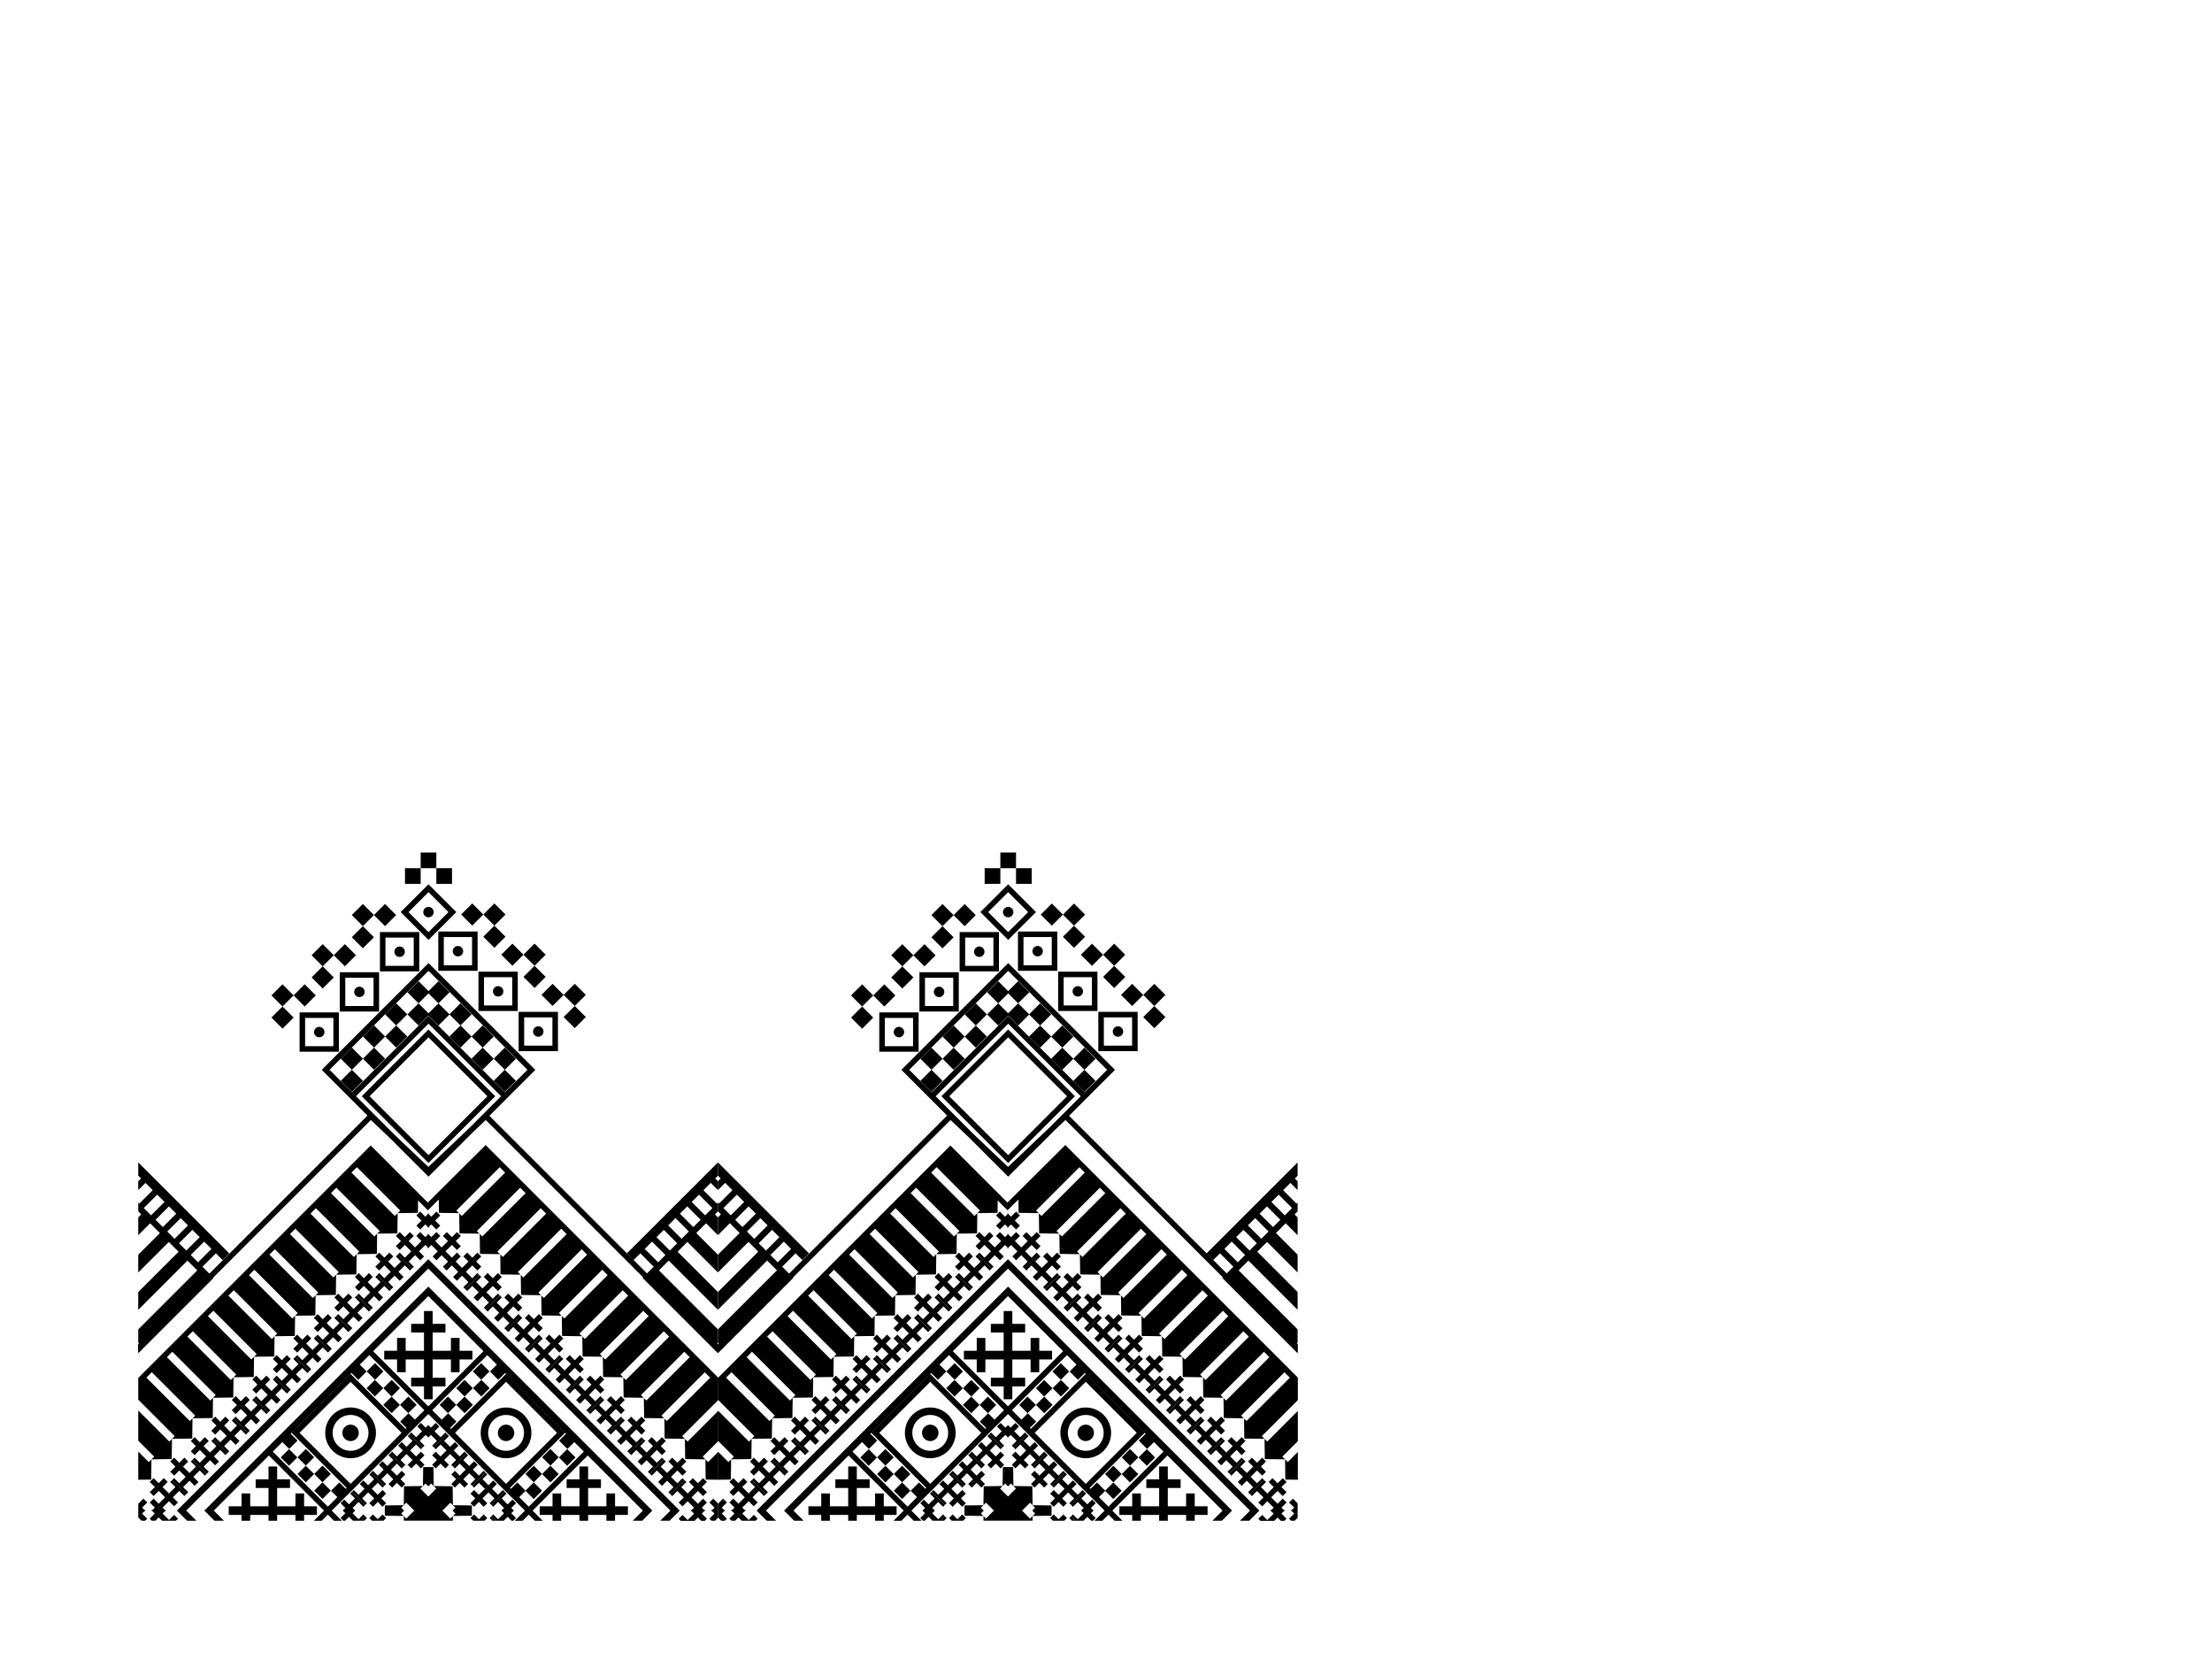 <?xml version="1.0" encoding="utf-8"?>
<!-- Generator: Adobe Illustrator 27.2.0, SVG Export Plug-In . SVG Version: 6.00 Build 0)  -->
<svg version="1.1" id="Layer_1" xmlns="http://www.w3.org/2000/svg" xmlns:xlink="http://www.w3.org/1999/xlink" x="0px" y="0px"
	 viewBox="0 0 800 600" style="enable-background:new 0 0 800 600;" xml:space="preserve">
<g>
	<g>
		<g>
			<g>
				<polygon points="107.48,489.17 109.33,487.32 111.65,489.63 109.33,491.95 107.48,490.1 106.78,490.79 111.88,495.89 
					112.58,495.2 110.72,493.34 113.04,491.02 114.89,492.88 116.28,491.49 114.43,489.63 116.75,487.32 118.6,489.17 119.3,488.47 
					114.2,483.38 113.5,484.07 115.36,485.93 113.04,488.24 110.72,485.93 112.58,484.07 111.19,482.68 109.33,484.54 
					107.48,482.68 106.09,484.07 107.94,485.93 106.09,487.78 				"/>
				<polygon points="114.89,481.75 116.75,479.9 119.07,482.22 116.75,484.53 114.89,482.68 114.2,483.38 119.3,488.47 
					119.99,487.78 118.14,485.93 120.46,483.61 122.31,485.46 123.7,484.07 121.85,482.22 124.16,479.9 126.02,481.75 
					126.71,481.06 121.61,475.96 120.92,476.66 122.77,478.51 120.46,480.83 118.14,478.51 119.99,476.66 118.6,475.26 
					116.75,477.12 114.89,475.26 113.5,476.66 115.36,478.51 113.5,480.36 				"/>
				<polygon points="173.36,461.13 168.26,466.23 168.96,466.92 170.81,465.07 173.13,467.38 171.28,469.24 172.67,470.63 
					174.52,468.77 176.84,471.09 174.98,472.95 175.68,473.64 180.78,468.54 180.08,467.85 178.23,469.7 175.91,467.38 
					178.23,465.07 180.08,466.92 181.47,465.53 179.62,463.68 181.47,461.82 180.08,460.43 178.23,462.29 176.37,460.43 
					174.98,461.82 176.84,463.68 174.52,465.99 172.2,463.68 174.06,461.82 				"/>
				<polygon points="70.4,526.25 72.25,524.4 74.57,526.72 72.25,529.03 70.4,527.18 69.7,527.87 74.8,532.97 75.49,532.28 
					73.64,530.42 75.96,528.11 77.81,529.96 79.2,528.57 77.35,526.72 79.67,524.4 81.52,526.25 82.21,525.56 77.12,520.46 
					76.42,521.15 78.27,523.01 75.96,525.33 73.64,523.01 75.49,521.15 74.1,519.76 72.25,521.62 70.4,519.76 69,521.15 
					70.86,523.01 69,524.86 				"/>
				<polygon points="232.69,520.46 227.59,525.56 228.29,526.25 230.14,524.4 232.46,526.72 230.61,528.57 232,529.96 
					233.85,528.11 236.17,530.42 234.31,532.28 235.01,532.97 240.11,527.87 239.41,527.18 237.56,529.03 235.24,526.72 
					237.56,524.4 239.41,526.25 240.8,524.86 238.95,523.01 240.8,521.15 239.41,519.76 237.56,521.62 235.71,519.76 234.31,521.15 
					236.17,523.01 233.85,525.33 231.53,523.01 233.39,521.15 				"/>
				<polygon points="88.94,504.93 87.08,506.78 85.23,504.93 83.84,506.32 85.69,508.18 83.84,510.03 85.23,511.42 87.08,509.57 
					89.4,511.88 87.08,514.2 85.23,512.35 84.53,513.04 89.63,518.14 90.33,517.44 88.47,515.59 90.79,513.27 92.64,515.13 
					94.03,513.74 92.18,511.88 94.5,509.57 96.35,511.42 97.05,510.72 91.95,505.63 91.25,506.32 93.11,508.18 90.79,510.49 
					88.47,508.18 90.33,506.32 				"/>
				<polygon points="100.06,496.59 101.92,494.73 104.23,497.05 101.92,499.37 100.06,497.51 99.37,498.21 104.46,503.31 
					105.16,502.61 103.31,500.76 105.62,498.44 107.48,500.29 108.87,498.9 107.01,497.05 109.33,494.73 111.19,496.59 
					111.88,495.89 106.78,490.79 106.09,491.49 107.94,493.34 105.62,495.66 103.31,493.34 105.16,491.49 103.77,490.1 
					101.92,491.95 100.06,490.1 98.67,491.49 100.52,493.34 98.67,495.2 				"/>
				<polygon points="77.81,518.84 79.67,516.98 81.98,519.3 79.67,521.62 77.81,519.76 77.12,520.46 82.22,525.56 82.91,524.86 
					81.06,523.01 83.37,520.69 85.23,522.54 86.62,521.15 84.76,519.3 87.08,516.98 88.94,518.84 89.63,518.14 84.53,513.04 
					83.84,513.74 85.69,515.59 83.37,517.91 81.06,515.59 82.91,513.74 81.52,512.35 79.67,514.2 77.81,512.35 76.42,513.74 
					78.28,515.59 76.42,517.45 				"/>
				<polygon points="92.64,504 94.5,502.15 96.82,504.47 94.5,506.78 92.64,504.93 91.95,505.63 97.05,510.72 97.74,510.03 
					95.89,508.17 98.21,505.86 100.06,507.71 101.45,506.32 99.6,504.47 101.91,502.15 103.77,504 104.46,503.31 99.37,498.21 
					98.67,498.9 100.52,500.76 98.21,503.08 95.89,500.76 97.74,498.9 96.35,497.51 94.5,499.37 92.64,497.51 91.25,498.9 
					93.11,500.76 91.25,502.61 				"/>
				<polygon points="240.11,527.88 235.01,532.97 235.71,533.67 237.56,531.82 239.88,534.13 238.02,535.99 239.41,537.38 
					241.27,535.52 243.59,537.84 241.73,539.69 242.43,540.39 247.52,535.29 246.83,534.6 244.98,536.45 242.66,534.13 
					244.98,531.82 246.83,533.67 248.22,532.28 246.37,530.42 248.22,528.57 246.83,527.18 244.98,529.03 243.12,527.18 
					241.73,528.57 243.59,530.42 241.27,532.74 238.95,530.42 240.8,528.57 				"/>
				<polygon points="122.31,474.34 124.16,472.48 126.48,474.8 124.16,477.12 122.31,475.26 121.62,475.96 126.71,481.06 
					127.41,480.36 125.56,478.51 127.87,476.19 129.73,478.05 131.12,476.65 129.26,474.8 131.58,472.48 133.43,474.34 
					134.13,473.64 129.03,468.54 128.34,469.24 130.19,471.09 127.87,473.41 125.56,471.09 127.41,469.24 126.02,467.85 
					124.16,469.7 122.31,467.85 120.92,469.24 122.77,471.09 120.92,472.95 				"/>
				<polygon points="195.61,483.38 190.51,488.47 191.21,489.17 193.06,487.32 195.38,489.63 193.52,491.49 194.91,492.88 
					196.77,491.02 199.09,493.34 197.23,495.2 197.93,495.89 203.03,490.79 202.33,490.1 200.48,491.95 198.16,489.63 
					200.48,487.32 202.33,489.17 203.72,487.78 201.87,485.93 203.72,484.07 202.33,482.68 200.48,484.54 198.62,482.68 
					197.23,484.07 199.09,485.93 196.77,488.24 194.45,485.93 196.31,484.07 				"/>
				<polygon points="188.19,475.96 183.1,481.06 183.79,481.75 185.64,479.9 187.96,482.22 186.11,484.07 187.5,485.46 
					189.35,483.61 191.67,485.93 189.82,487.78 190.51,488.47 195.61,483.38 194.91,482.68 193.06,484.53 190.74,482.22 
					193.06,479.9 194.91,481.75 196.3,480.36 194.45,478.51 196.3,476.66 194.91,475.26 193.06,477.12 191.21,475.26 189.82,476.66 
					191.67,478.51 189.35,480.83 187.03,478.51 188.89,476.66 				"/>
				<polygon points="151.98,444.67 153.83,442.82 154.71,443.7 154.71,444.09 154.9,443.89 155.08,444.07 155.08,443.71 
					155.98,442.82 157.83,444.67 159.22,443.28 157.37,441.43 159.22,439.57 157.83,438.18 155.98,440.04 155.08,439.14 
					155.08,438.78 154.9,438.96 154.71,438.77 154.71,439.16 153.83,440.04 151.98,438.18 150.59,439.57 152.44,441.43 
					150.59,443.28 				"/>
				<polygon points="203.03,490.79 197.93,495.89 198.62,496.59 200.48,494.73 202.79,497.05 200.94,498.9 202.33,500.29 
					204.19,498.44 206.5,500.76 204.65,502.61 205.34,503.31 210.44,498.21 209.75,497.51 207.89,499.37 205.58,497.05 
					207.89,494.73 209.75,496.59 211.14,495.2 209.28,493.34 211.14,491.49 209.75,490.1 207.89,491.95 206.04,490.1 204.65,491.49 
					206.5,493.34 204.19,495.66 201.87,493.34 203.72,491.49 				"/>
				<polygon points="180.78,468.54 175.68,473.64 176.37,474.34 178.23,472.48 180.55,474.8 178.69,476.65 180.08,478.05 
					181.94,476.19 184.25,478.51 182.4,480.36 183.09,481.06 188.19,475.96 187.5,475.26 185.64,477.12 183.33,474.8 185.64,472.48 
					187.5,474.34 188.89,472.95 187.03,471.09 188.89,469.24 187.5,467.85 185.64,469.7 183.79,467.85 182.4,469.24 184.25,471.09 
					181.94,473.41 179.62,471.09 181.47,469.24 				"/>
				<polygon points="165.94,453.71 160.85,458.81 161.54,459.5 163.4,457.65 165.71,459.97 163.86,461.82 165.25,463.21 
					167.1,461.36 169.42,463.68 167.57,465.53 168.26,466.22 173.36,461.13 172.66,460.43 170.81,462.29 168.49,459.97 
					170.81,457.65 172.66,459.5 174.06,458.11 172.2,456.26 174.06,454.41 172.66,453.02 170.81,454.87 168.96,453.02 
					167.57,454.41 169.42,456.26 167.1,458.58 164.79,456.26 166.64,454.41 				"/>
				<polygon points="225.28,513.04 220.18,518.14 220.87,518.84 222.73,516.98 225.04,519.3 223.19,521.15 224.58,522.54 
					226.43,520.69 228.75,523.01 226.9,524.86 227.59,525.56 232.69,520.46 232,519.76 230.14,521.62 227.83,519.3 230.14,516.98 
					232,518.84 233.39,517.45 231.53,515.59 233.39,513.74 232,512.35 230.14,514.2 228.29,512.35 226.9,513.74 228.75,515.59 
					226.43,517.91 224.12,515.59 225.97,513.74 				"/>
				<path d="M144.56,452.09l1.85-1.85l2.32,2.32l-2.32,2.32l-1.85-1.85l-0.7,0.7l5.1,5.1l0.7-0.7l-1.85-1.85l2.32-2.32l1.85,1.85
					l1.39-1.39l-1.85-1.85l2.32-2.32l0.88,0.88v0.39l0.2-0.2l0.18,0.18v-0.36l0.9-0.9l2.32,2.32l-1.85,1.85l1.39,1.39l1.85-1.85
					l2.32,2.32l-1.85,1.85l0.7,0.7l5.1-5.1l-0.7-0.7l-1.85,1.85l-2.32-2.32l2.32-2.32l1.85,1.85l1.39-1.39l-1.85-1.85l1.85-1.85
					l-1.39-1.39l-1.85,1.85l-1.85-1.85l-1.39,1.39l1.85,1.85l-2.32,2.32l-2.32-2.32l1.85-1.85l-0.7-0.7l-3.45,3.44v0l3.44-3.44
					l-0.7-0.7l-1.85,1.85l-0.9-0.9v-0.36l-0.18,0.18l-0.2-0.2l0,0.39l-0.88,0.88l-1.85-1.85l-0.7,0.7l3.43,3.43l0,0l-3.43-3.43
					l-0.7,0.7l1.85,1.85l-2.32,2.32l-2.32-2.32l1.85-1.85l-1.39-1.39l-1.85,1.85l-1.85-1.85l-1.39,1.39l1.85,1.85l-1.85,1.85
					L144.56,452.09z M154.9,449.92L154.9,449.92L154.9,449.92L154.9,449.92L154.9,449.92z"/>
				<polygon points="129.73,466.92 131.58,465.07 133.9,467.38 131.58,469.7 129.73,467.85 129.03,468.54 134.13,473.64 
					134.83,472.95 132.97,471.09 135.29,468.77 137.14,470.63 138.53,469.24 136.68,467.38 139,465.07 140.85,466.92 141.55,466.23 
					136.45,461.13 135.75,461.82 137.61,463.68 135.29,465.99 132.97,463.68 134.83,461.82 133.44,460.43 131.58,462.29 
					129.73,460.43 128.34,461.82 130.19,463.68 128.34,465.53 				"/>
				<polygon points="210.44,498.21 205.34,503.31 206.04,504 207.89,502.15 210.21,504.47 208.36,506.32 209.75,507.71 
					211.6,505.86 213.92,508.17 212.07,510.03 212.76,510.72 217.86,505.63 217.16,504.93 215.31,506.78 212.99,504.47 
					215.31,502.15 217.16,504 218.55,502.61 216.7,500.76 218.55,498.9 217.16,497.51 215.31,499.37 213.46,497.51 212.07,498.9 
					213.92,500.76 211.6,503.08 209.28,500.76 211.14,498.9 				"/>
				<polygon points="217.86,505.63 212.76,510.72 213.46,511.42 215.31,509.57 217.63,511.88 215.77,513.74 217.16,515.13 
					219.02,513.27 221.34,515.59 219.48,517.44 220.18,518.14 225.28,513.04 224.58,512.35 222.73,514.2 220.41,511.88 
					222.73,509.57 224.58,511.42 225.97,510.03 224.12,508.18 225.97,506.32 224.58,504.93 222.73,506.78 220.87,504.93 
					219.48,506.32 221.34,508.18 219.02,510.49 216.7,508.18 218.55,506.32 				"/>
				<polygon points="140.85,453.02 139,454.87 137.14,453.02 135.75,454.41 137.61,456.26 135.75,458.11 137.14,459.5 139,457.65 
					141.32,459.97 139,462.29 137.14,460.43 136.45,461.13 141.55,466.22 142.24,465.53 140.39,463.68 142.71,461.36 144.56,463.21 
					145.95,461.82 144.1,459.97 146.41,457.65 148.27,459.5 148.96,458.81 143.86,453.71 143.17,454.41 145.02,456.26 
					142.71,458.58 140.39,456.26 142.24,454.41 				"/>
				<rect x="124.48" y="380.08" transform="matrix(0.707 -0.707 0.707 0.707 -233.47 202.176)" width="5.67" height="5.67"/>
				<path d="M179.1,396.47l-24.13-24.13l-24.13,24.13l24.13,24.13L179.1,396.47z M154.97,375.17l21.3,21.3l-21.3,21.3l-21.3-21.3
					L154.97,375.17z"/>
				<rect x="171.78" y="380.08" transform="matrix(0.707 -0.707 0.707 0.707 -219.616 235.625)" width="5.67" height="5.67"/>
				<rect x="179.8" y="380.08" transform="matrix(0.707 -0.707 0.707 0.707 -217.266 241.291)" width="5.67" height="5.67"/>
				<polygon points="158.58,370.89 162.59,366.88 158.58,362.87 154.97,366.48 151.37,362.87 147.36,366.88 151.37,370.89 
					154.97,367.28 				"/>
				<rect x="171.78" y="372.06" transform="matrix(0.707 -0.707 0.707 0.707 -213.946 233.276)" width="5.67" height="5.67"/>
				<polygon points="158.58,362.87 162.59,358.86 158.58,354.85 154.97,358.46 151.37,354.85 147.36,358.86 151.37,362.87 
					154.97,359.26 				"/>
				<rect x="163.76" y="372.06" transform="matrix(0.707 -0.707 0.707 0.707 -216.294 227.607)" width="5.67" height="5.67"/>
				<rect x="179.8" y="388.09" transform="matrix(0.707 -0.707 0.707 0.707 -222.937 243.642)" width="5.67" height="5.67"/>
				<rect x="163.76" y="364.04" transform="matrix(0.707 -0.707 0.707 0.707 -210.625 225.259)" width="5.67" height="5.67"/>
				<rect x="124.48" y="388.09" transform="matrix(0.707 -0.707 0.707 0.707 -239.14 204.524)" width="5.67" height="5.67"/>
				<rect x="140.51" y="372.06" transform="matrix(0.707 -0.707 0.707 0.707 -223.105 211.166)" width="5.67" height="5.67"/>
				<polygon points="62.98,533.67 64.83,531.82 67.15,534.13 64.83,536.45 62.98,534.6 62.28,535.29 67.38,540.39 68.08,539.69 
					66.22,537.84 68.54,535.52 70.39,537.38 71.79,535.99 69.93,534.13 72.25,531.81 74.1,533.67 74.8,532.97 69.7,527.88 
					69,528.57 70.86,530.42 68.54,532.74 66.22,530.42 68.08,528.57 66.69,527.18 64.83,529.03 62.98,527.18 61.59,528.57 
					63.44,530.42 61.59,532.28 				"/>
				<rect x="140.51" y="364.04" transform="matrix(0.707 -0.707 0.707 0.707 -217.435 208.818)" width="5.67" height="5.67"/>
				<rect x="132.5" y="372.06" transform="matrix(0.707 -0.707 0.707 0.707 -225.453 205.497)" width="5.67" height="5.67"/>
				<path d="M247.53,535.29l-5.1,5.1l0.7,0.7l1.85-1.85l2.32,2.32l-1.85,1.85l1.39,1.39l1.85-1.85l2.32,2.32l-0.88,0.88l-0.39,0
					l0.2,0.2l-0.18,0.18h0.36l0.9,0.9l-2.32,2.32l-1.85-1.85l-1.39,1.39l0.74,0.74h5.01l1.2-1.2l1.2,1.2h1.3l0.05-0.05l-3.44-3.45h0
					l3.44,3.44l0.7-0.7l-1.85-1.85l0.9-0.9h0.36l-0.18-0.18l0.2-0.2h-0.39l-0.88-0.88l1.85-1.85l-0.7-0.7l-3.43,3.43h0l3.43-3.43
					l-0.7-0.7l-1.85,1.85l-2.32-2.32l2.32-2.32l1.85,1.85l1.39-1.39l-1.85-1.85l1.85-1.85l-1.39-1.39l-1.85,1.85l-1.85-1.85
					l-1.39,1.39l1.85,1.85l-2.32,2.32l-2.32-2.32l1.85-1.85L247.53,535.29z M251.32,546.33L251.32,546.33L251.32,546.33
					L251.32,546.33L251.32,546.33z"/>
				<rect x="132.5" y="380.08" transform="matrix(0.707 -0.707 0.707 0.707 -231.122 207.845)" width="5.67" height="5.67"/>
				<circle cx="194.68" cy="373.06" r="1.89"/>
				<path d="M173.04,351.42v14.22h14.22v-14.22H173.04z M185.26,363.64h-10.22v-10.22h10.22V363.64z"/>
				<path d="M158.51,336.89v14.22h14.22v-14.22H158.51z M170.73,349.11h-10.22v-10.22h10.22V349.11z"/>
				<path d="M181.49,359.87c0.74-0.74,0.74-1.93,0-2.67s-1.93-0.74-2.67,0s-0.74,1.93,0,2.67
					C179.55,360.6,180.75,360.6,181.49,359.87z"/>
				<path d="M57.42,548.8l1.2,1.2h5.01l0.74-0.74l-1.39-1.39l-1.85,1.85l-2.32-2.32l0.88-0.88l0.39,0l-0.2-0.2l0.18-0.18l-0.36,0
					l-0.9-0.9l2.32-2.32l1.85,1.85l1.39-1.39l-1.85-1.85l2.32-2.32l1.85,1.85l0.7-0.7l-5.1-5.1l-0.7,0.7l1.85,1.85l-2.32,2.32
					l-2.32-2.32l1.85-1.85l-1.39-1.39l-1.85,1.85l-1.85-1.85l-1.39,1.39l1.85,1.85l-1.85,1.85l1.39,1.39l1.85-1.85l2.32,2.32
					l-2.32,2.32l-1.85-1.85l-0.7,0.7l3.44,3.44l0,0l-3.44-3.44l-0.7,0.7l1.85,1.85l-0.9,0.9l-0.36,0l0.18,0.18l-0.2,0.2l0.39,0
					l0.88,0.88l-1.85,1.85l0.7,0.7l3.43-3.43h0l-3.43,3.43l0.05,0.05h1.3L57.42,548.8z M58.49,546.33L58.49,546.33L58.49,546.33
					L58.49,546.33L58.49,546.33z"/>
				<path d="M201.79,365.95h-14.22v14.22h14.22V365.95z M199.79,378.17h-10.22v-10.22h10.22V378.17z"/>
				<polygon points="51.85,542.01 50,543.87 50,548.8 51.2,550 52.5,550 53.24,549.26 51.39,547.4 52.27,546.53 52.66,546.53 
					52.46,546.33 52.64,546.15 52.29,546.15 51.39,545.26 53.24,543.4 				"/>
				<path d="M122.57,366.15h-14.22v14.22h14.22V366.15z M120.57,378.37h-10.22v-10.22h10.22V378.37z"/>
				<path d="M50,489.16l84.13-84.1l7.09,6.74l13.75,13.75l16.39-16.39l4.32-4.1l83.97,83.97v-2.83l-82.66-82.66l7.06-7.06l0,0
					l9.55-9.55l-38.62-38.62l-38.62,38.62l16.54,16.54L50,486.33V489.16z M119.18,386.92l35.79-35.79l35.79,35.79l-8.13,8.13
					l-27.66-27.66l-27.66,27.66L119.18,386.92z M128.73,396.47l26.25-26.25l26.25,26.25l-11.24,11.24l-15.07,14.32l-12.29-11.68
					L128.73,396.47z"/>
				<path d="M131.33,360.07c0.74-0.74,0.74-1.93,0-2.67c-0.74-0.74-1.93-0.74-2.67,0s-0.74,1.93,0,2.67
					C129.39,360.8,130.59,360.8,131.33,360.07z"/>
				<path d="M116.8,374.6c0.74-0.74,0.74-1.93,0-2.67s-1.93-0.74-2.67,0c-0.74,0.74-0.74,1.93,0,2.67
					C114.86,375.33,116.06,375.33,116.8,374.6z"/>
				<path d="M145.86,345.54c0.74-0.74,0.74-1.93,0-2.67c-0.74-0.74-1.93-0.74-2.67,0c-0.74,0.74-0.74,1.93,0,2.67
					S145.12,346.27,145.86,345.54z"/>
				<path d="M137.41,337.09v14.22h14.22v-14.22H137.41z M149.63,349.31h-10.22v-10.22h10.22V349.31z"/>
				<path d="M122.88,351.62v14.22h14.22v-14.22H122.88z M135.1,363.84h-10.22v-10.22h10.22V363.84z"/>
				<path d="M166.96,345.34c0.74-0.74,0.74-1.93,0-2.67c-0.74-0.74-1.93-0.74-2.67,0c-0.74,0.74-0.74,1.93,0,2.67
					S166.22,346.07,166.96,345.34z"/>
				<polygon points="182.51,539.53 177.74,544.3 178.39,544.95 180.13,543.21 182.3,545.38 181.35,546.33 182.3,547.28 
					180.13,549.45 178.39,547.71 177.74,548.36 179.38,550 182.18,550 183.6,548.58 185.01,550 185.64,550 186.63,549.01 
					184.9,547.28 185.85,546.33 184.9,545.38 186.63,543.65 185.33,542.35 183.6,544.08 181.43,541.91 183.16,540.18 				"/>
				<polygon points="259.65,548.96 259.65,543.71 257.95,542.01 256.56,543.4 258.42,545.26 257.54,546.14 257.15,546.14 
					257.34,546.33 257.17,546.51 257.52,546.51 258.42,547.4 256.56,549.26 257.31,550 258.6,550 				"/>
				<rect x="205.08" y="356.99" transform="matrix(0.707 -0.707 0.707 0.707 -193.535 252.406)" width="5.67" height="5.67"/>
				<rect x="197.06" y="356.99" transform="matrix(0.707 -0.707 0.707 0.707 -195.884 246.74)" width="5.67" height="5.67"/>
				<path d="M154.72,434.93l-20.64-20.64L50,498.36v7.86l13.18,13.18l-0.98,0.98l0,0l-0.98,0.98L50,510.13v10.92l5.76,5.76
					l-0.98,0.98l0,0l-0.98,0.98l-3.8-3.8v10.2l4.68-0.06l0.1-7.32l7.32-0.1l0.1-7.32l7.32-0.1l0.1-7.32l7.32-0.1l0.1-7.32l7.32-0.1
					l0.1-7.32l7.32-0.1l0.1-7.32l7.32-0.1l0.1-7.32l7.32-0.1l0.1-7.32l7.32-0.1l0.1-7.32l7.32-0.1l0.1-7.32l7.32-0.1l0.1-7.32
					l7.32-0.1l0.1-7.32l7.32-0.1l0.1-7.32l7.32-0.1l0.06-4.5l3.57,3.57l3.92-3.92l0.07,4.85l7.32,0.1l0.1,7.32l7.32,0.1l0.1,7.32
					l7.32,0.1l0.1,7.32l7.32,0.1l0.1,7.32l7.32,0.1l0.1,7.32l7.32,0.1l0.1,7.32l7.32,0.1l0.1,7.32l7.32,0.1l0.1,7.32l7.32,0.1
					l0.1,7.32l7.32,0.1l0.1,7.32l7.32,0.1l0.1,7.32l7.32,0.1l0.1,7.32l7.32,0.1l0.1,7.32l4.52,0.06v-10.04l-3.64,3.64l-0.98-0.98
					l0,0l-0.98-0.98l5.6-5.6v-10.92l-11.06,11.06l-1.96-1.96l13.02-13.02v-8.15l-84.1-84.1L154.72,434.93z M69.62,512.96
					L69.62,512.96l-0.98,0.98l-15.69-15.69l1.96-1.96l15.69,15.69L69.62,512.96z M77.03,505.54L77.03,505.54l-0.98,0.98
					l-15.69-15.69l1.96-1.96l15.69,15.69L77.03,505.54z M84.45,498.12L84.45,498.12l-0.98,0.98l-15.69-15.69l1.96-1.96l15.69,15.69
					L84.45,498.12z M91.87,490.71L91.87,490.71l-0.98,0.98L75.2,476l1.96-1.96l15.69,15.69L91.87,490.71z M99.28,483.29
					L99.28,483.29l-0.98,0.98l-15.69-15.69l1.96-1.96l15.69,15.69L99.28,483.29z M105.72,476.86l-15.69-15.69l1.96-1.96l15.69,15.69
					L105.72,476.86z M113.14,469.44l-15.69-15.69l1.96-1.96l15.69,15.69L113.14,469.44z M121.53,461.04L121.53,461.04l-0.98,0.98
					l-15.69-15.69l1.96-1.96l15.69,15.69L121.53,461.04z M127.97,454.61l-15.68-15.68l1.96-1.96l15.68,15.68L127.97,454.61z
					 M136.36,446.21L136.36,446.21l-0.98,0.98l-15.68-15.68l1.96-1.96l15.68,15.68L136.36,446.21z M143.78,438.79L143.78,438.79
					l-0.98,0.98l-15.68-15.68l1.96-1.96l15.68,15.68L143.78,438.79z M256.85,498.26l-15.68,15.68l-1.96-1.96l15.68-15.68
					L256.85,498.26z M249.44,490.84l-15.68,15.68l-1.96-1.96l15.68-15.68L249.44,490.84z M242.02,483.42l-15.68,15.68l-1.96-1.96
					l15.68-15.68L242.02,483.42z M234.6,476.01l-15.68,15.68l-0.98-0.98l-0.98-0.98l15.68-15.68L234.6,476.01z M227.19,468.59
					l-15.68,15.68l-1.96-1.96l15.68-15.68L227.19,468.59z M219.77,461.17l-15.68,15.68l-0.98-0.98l0,0l-0.98-0.98l15.68-15.68
					L219.77,461.17z M212.35,453.76l-15.68,15.68l-0.98-0.98l0,0l-0.98-0.98l15.68-15.68L212.35,453.76z M204.94,446.34
					l-15.68,15.68l-0.98-0.98l0,0l-0.98-0.98l15.68-15.68L204.94,446.34z M197.52,438.92l-15.68,15.68l-0.98-0.98l0,0l-0.98-0.98
					l15.68-15.68L197.52,438.92z M190.1,431.51l-15.68,15.68l-0.98-0.98l-0.98-0.98l15.68-15.68L190.1,431.51z M182.69,424.09
					l-15.68,15.68l-1.96-1.96l15.68-15.68L182.69,424.09z"/>
				<rect x="190.55" y="350.48" transform="matrix(0.707 -0.707 0.707 0.707 -193.187 240.228)" width="5.67" height="5.67"/>
				<rect x="182.53" y="342.46" transform="matrix(0.707 -0.707 0.707 0.707 -189.865 232.207)" width="5.67" height="5.67"/>
				<rect x="190.55" y="342.46" transform="matrix(0.707 -0.707 0.707 0.707 -187.518 237.88)" width="5.67" height="5.67"/>
				<polygon points="154.9,455.42 63.99,546.33 67.66,550 71.03,550 67.36,546.33 154.9,458.79 242.45,546.33 238.78,550 
					242.15,550 245.82,546.33 				"/>
				<polygon points="139.65,549.02 138.35,547.71 136.62,549.45 134.88,547.72 133.58,549.02 134.57,550 138.66,550 				"/>
				<rect x="176.02" y="327.93" transform="matrix(0.707 -0.707 0.707 0.707 -181.499 223.35)" width="5.67" height="5.67"/>
				<polygon points="202.96,550 202.96,547.89 202.96,547.89 202.96,547.89 207.6,547.89 207.6,547.89 209.57,547.89 209.57,549.87 
					209.57,549.87 209.57,550 212.7,550 212.7,549.87 212.7,549.87 212.7,547.89 214.68,547.89 214.68,547.89 219.32,547.89 
					219.32,547.89 219.32,547.89 219.32,550 222.44,550 222.44,547.89 222.44,547.89 222.44,547.89 227.09,547.89 227.09,544.77 
					222.44,544.77 222.44,544.77 222.44,544.77 222.44,540.13 219.32,540.13 219.32,544.77 219.32,544.77 219.32,544.77 
					214.68,544.77 214.68,544.77 212.7,544.77 212.7,542.79 212.7,542.79 212.7,538.15 212.7,538.15 212.7,538.15 217.34,538.15 
					217.34,535.02 212.7,535.02 212.7,535.02 212.7,535.02 212.7,530.38 209.57,530.38 209.57,535.02 209.57,535.02 209.57,535.02 
					204.93,535.02 204.93,538.15 209.57,538.15 209.57,538.15 209.57,538.15 209.57,542.79 209.57,542.79 209.57,544.77 
					207.6,544.77 207.6,544.77 202.96,544.77 202.96,544.77 202.96,544.77 202.96,540.13 199.83,540.13 199.83,544.77 
					199.83,544.77 199.83,544.77 195.19,544.77 195.19,547.89 199.83,547.89 199.83,547.89 199.83,547.89 199.83,550 				"/>
				<polygon points="175.58,532.59 170.81,537.36 171.46,538.01 173.19,536.28 175.36,538.45 173.19,540.61 171.46,538.88 
					170.16,540.18 171.89,541.91 170.16,543.65 171.46,544.95 173.19,543.21 174.93,544.95 176.23,543.65 174.49,541.91 
					176.66,539.75 178.83,541.91 177.09,543.65 177.74,544.3 182.51,539.53 181.86,538.88 180.13,540.61 177.96,538.45 
					179.69,536.71 178.39,535.41 176.66,537.15 174.49,534.98 176.23,533.24 				"/>
				<polygon points="130.43,550 131.73,550 132.72,549.02 132.06,548.37 				"/>
				<polygon points="173.19,549.45 171.46,547.71 170.16,549.02 171.14,550 175.24,550 176.23,549.02 174.93,547.72 				"/>
				<path d="M156.86,537.44l-0.09-6.84l-1.86-0.03l-1.86,0.03l-0.09,6.84l-6.84,0.09v0h0l-0.09,6.84l-6.84,0.09l-0.03,1.86
					l0.03,1.86l6.84,0.09l0.02,1.71h17.73l0.02-1.71l6.84-0.09l0.03-1.86l-0.03-1.86l-6.84-0.09l-0.09-6.84h0v0L156.86,537.44z
					 M146.93,549.2l-1.83-1.83l1.04-1.04l-1.04-1.04l0.92-0.92l0,0l0.92-0.92l2.87,2.87L146.93,549.2z M154.9,541.23l-2.87-2.87
					l0.92-0.92l0,0l0.92-0.92l1.04,1.04l1.04-1.04l1.83,1.83L154.9,541.23z M164.71,545.29l-1.04,1.04l1.04,1.04l-0.92,0.92l0,0
					l-0.92,0.92l-2.87-2.87l2.87-2.87L164.71,545.29z"/>
				<polygon points="177.74,548.37 177.09,549.02 178.08,550 179.38,550 				"/>
				<rect x="168.01" y="327.93" transform="matrix(0.707 -0.707 0.707 0.707 -183.847 217.68)" width="5.67" height="5.67"/>
				<rect x="121.94" y="342.66" transform="matrix(0.707 -0.707 0.707 0.707 -207.756 189.42)" width="5.67" height="5.67"/>
				<rect x="113.92" y="350.68" transform="matrix(0.707 -0.707 0.707 0.707 -215.774 186.099)" width="5.67" height="5.67"/>
				<rect x="113.92" y="342.66" transform="matrix(0.707 -0.707 0.707 0.707 -210.105 183.75)" width="5.67" height="5.67"/>
				<rect x="128.45" y="336.15" transform="matrix(0.707 -0.707 0.707 0.707 -201.244 192.117)" width="5.67" height="5.67"/>
				<rect x="176.02" y="335.95" transform="matrix(0.707 -0.707 0.707 0.707 -187.168 225.698)" width="5.67" height="5.67"/>
				<rect x="99.39" y="365.21" transform="matrix(0.707 -0.707 0.707 0.707 -230.304 180.08)" width="5.67" height="5.67"/>
				<rect x="136.47" y="328.13" transform="matrix(0.707 -0.707 0.707 0.707 -193.227 195.438)" width="5.67" height="5.67"/>
				<rect x="99.39" y="357.19" transform="matrix(0.707 -0.707 0.707 0.707 -224.636 177.734)" width="5.67" height="5.67"/>
				<rect x="107.41" y="357.19" transform="matrix(0.707 -0.707 0.707 0.707 -222.285 183.399)" width="5.67" height="5.67"/>
				<rect x="152.14" y="308.32" width="5.67" height="5.67"/>
				<polygon points="168.64,525.66 163.87,530.43 164.52,531.08 166.26,529.34 168.42,531.51 166.26,533.68 164.52,531.94 
					163.22,533.24 164.96,534.98 163.22,536.71 163.87,537.36 164.52,538.01 166.26,536.28 167.99,538.01 169.29,536.71 
					167.56,534.98 169.72,532.81 171.89,534.98 170.16,536.71 170.81,537.36 175.58,532.59 174.93,531.94 173.19,533.68 
					171.03,531.51 172.76,529.78 172.11,529.13 171.46,528.48 169.72,530.21 167.56,528.04 169.29,526.31 				"/>
				<rect x="157.81" y="313.99" width="5.67" height="5.67"/>
				<path d="M165.03,329.87l-10.06-10.06l-10.06,10.06l10.06,10.06L165.03,329.87z M154.97,322.65l7.23,7.23l-7.23,7.23l-7.23-7.23
					L154.97,322.65z"/>
				<rect x="146.47" y="313.99" width="5.67" height="5.67"/>
				<rect x="128.45" y="328.13" transform="matrix(0.707 -0.707 0.707 0.707 -195.574 189.766)" width="5.67" height="5.67"/>
				<path d="M156.86,329.87c0-1.04-0.85-1.89-1.89-1.89s-1.89,0.85-1.89,1.89s0.85,1.89,1.89,1.89S156.86,330.92,156.86,329.87z"/>
				<rect x="205.08" y="365.01" transform="matrix(0.707 -0.707 0.707 0.707 -199.205 254.758)" width="5.67" height="5.67"/>
				<rect x="171.97" y="493.9" transform="matrix(0.707 -0.707 0.707 0.707 -299.748 268.389)" width="4.25" height="4.25"/>
				<rect x="165.99" y="506" transform="matrix(0.707 -0.707 0.707 0.707 -310.062 267.701)" width="4.25" height="4.25"/>
				<rect x="172.03" y="499.96" transform="matrix(0.707 -0.707 0.707 0.707 -304.022 270.203)" width="4.25" height="4.25"/>
				<rect x="203.09" y="525.01" transform="matrix(0.707 -0.707 0.707 0.707 -312.636 299.502)" width="4.25" height="4.25"/>
				<rect x="197.02" y="524.96" transform="matrix(0.707 -0.707 0.707 0.707 -314.375 295.197)" width="4.25" height="4.25"/>
				<polygon points="156.47,506.05 156.47,501.4 156.47,501.4 156.47,501.4 161.11,501.4 161.11,498.28 156.47,498.28 
					156.47,498.28 156.47,498.28 156.47,493.64 156.47,493.64 156.47,491.66 158.44,491.66 158.44,491.66 163.08,491.66 
					163.08,491.66 163.08,491.66 163.08,496.3 166.21,496.3 166.21,491.66 166.21,491.66 166.21,491.66 170.85,491.66 
					170.85,488.53 166.21,488.53 166.21,488.53 166.21,488.53 166.21,483.89 163.08,483.89 163.08,488.53 163.08,488.53 
					163.08,488.53 158.44,488.53 158.44,488.53 156.47,488.53 156.47,486.56 156.47,486.56 156.47,481.92 156.47,481.92 
					156.47,481.92 161.11,481.92 161.11,478.79 156.47,478.79 156.47,478.79 156.47,478.79 156.47,474.15 153.34,474.15 
					153.34,478.79 153.34,478.79 153.34,478.79 148.7,478.79 148.7,481.92 153.34,481.92 153.34,481.92 153.34,481.92 
					153.34,486.56 153.34,486.56 153.34,488.53 151.37,488.53 151.37,488.53 146.73,488.53 146.73,488.53 146.72,488.53 
					146.72,483.89 143.6,483.89 143.6,488.53 143.6,488.53 143.6,488.53 138.96,488.53 138.96,491.66 143.6,491.66 143.6,491.66 
					143.6,491.66 143.6,496.3 146.72,496.3 146.72,491.66 146.73,491.66 146.73,491.66 151.37,491.66 151.37,491.66 153.34,491.66 
					153.34,493.64 153.34,493.64 153.34,498.28 153.34,498.28 153.34,498.28 148.7,498.28 148.7,501.4 153.34,501.4 153.34,501.4 
					153.34,501.4 153.34,506.05 				"/>
				<rect x="159.95" y="506" transform="matrix(0.707 -0.707 0.707 0.707 -311.831 263.43)" width="4.25" height="4.25"/>
				<rect x="165.96" y="499.96" transform="matrix(0.707 -0.707 0.707 0.707 -305.799 265.913)" width="4.25" height="4.25"/>
				<path d="M120.3,511.73c-3.58,3.58-3.58,9.39,0,12.97c1.73,1.73,4.04,2.69,6.49,2.69s4.75-0.95,6.49-2.69
					c1.73-1.73,2.69-4.04,2.69-6.49s-0.95-4.75-2.69-6.49c-1.73-1.73-4.04-2.69-6.49-2.69S122.03,510,120.3,511.73z M133.27,518.21
					c0,1.73-0.67,3.36-1.9,4.59c-1.22,1.22-2.85,1.9-4.58,1.9s-3.36-0.67-4.59-1.9c-2.53-2.53-2.53-6.64,0-9.17
					c1.22-1.23,2.85-1.9,4.59-1.9s3.36,0.67,4.58,1.9v0C132.6,514.85,133.27,516.48,133.27,518.21z"/>
				<rect x="139.57" y="506" transform="matrix(0.707 -0.707 0.707 0.707 -317.799 249.021)" width="4.25" height="4.25"/>
				<rect x="197.02" y="531.02" transform="matrix(0.707 -0.707 0.707 0.707 -318.664 296.974)" width="4.25" height="4.25"/>
				<path d="M180.92,516.11c-1.16,1.16-1.16,3.05,0,4.21c1.16,1.16,3.05,1.16,4.21,0c1.16-1.16,1.16-3.05,0-4.21
					C183.96,514.95,182.08,514.95,180.92,516.11z"/>
				<path d="M124.68,516.11c-1.16,1.16-1.16,3.05,0,4.21c1.16,1.16,3.05,1.16,4.21,0c1.16-1.16,1.16-3.05,0-4.21
					C127.73,514.95,125.85,514.95,124.68,516.11z"/>
				<rect x="190.98" y="531" transform="matrix(0.707 -0.707 0.707 0.707 -320.415 292.696)" width="4.25" height="4.25"/>
				<path d="M189.51,511.73c-1.73-1.73-4.04-2.69-6.49-2.69s-4.75,0.95-6.49,2.69c-3.58,3.58-3.58,9.39,0,12.97
					c1.73,1.73,4.04,2.69,6.49,2.69s4.75-0.95,6.49-2.69c1.73-1.73,2.69-4.04,2.69-6.49S191.24,513.46,189.51,511.73z M187.61,522.8
					L187.61,522.8c-1.22,1.23-2.85,1.9-4.58,1.9s-3.36-0.67-4.59-1.9c-2.53-2.53-2.53-6.64,0-9.17c1.22-1.23,2.85-1.9,4.59-1.9
					s3.36,0.67,4.58,1.9c1.23,1.22,1.9,2.85,1.9,4.59S188.83,521.58,187.61,522.8z"/>
				<rect x="190.98" y="537.04" transform="matrix(0.707 -0.707 0.707 0.707 -324.685 294.464)" width="4.25" height="4.25"/>
				<polygon points="124.16,550 124.79,550 126.21,548.58 127.63,550 130.43,550 132.06,548.36 131.41,547.71 129.68,549.45 
					127.51,547.28 128.46,546.33 127.51,545.38 129.68,543.21 131.41,544.95 132.06,544.3 127.3,539.53 126.65,540.18 
					128.38,541.91 126.21,544.08 124.48,542.35 123.18,543.65 124.91,545.38 123.96,546.33 124.91,547.28 123.18,549.01 				"/>
				<polygon points="127.95,538.88 127.3,539.53 132.06,544.3 132.72,543.65 130.98,541.91 133.15,539.75 135.32,541.91 
					133.58,543.65 134.88,544.95 136.62,543.21 138.35,544.95 139.65,543.65 137.92,541.91 139.65,540.18 138.35,538.88 
					136.62,540.61 134.45,538.45 136.62,536.28 138.35,538.01 139,537.36 134.23,532.59 133.58,533.24 135.32,534.98 133.15,537.15 
					131.41,535.41 130.11,536.71 131.85,538.45 129.68,540.61 				"/>
				<polygon points="161.71,518.72 156.94,523.49 157.59,524.14 159.32,522.41 161.49,524.58 159.32,526.74 157.59,525.01 
					156.29,526.31 158.02,528.04 156.29,529.78 157.59,531.08 159.32,529.34 161.06,531.08 162.36,529.78 160.62,528.04 
					162.79,525.88 164.96,528.04 163.22,529.78 163.87,530.43 168.64,525.66 167.99,525.01 166.26,526.74 164.09,524.58 
					165.82,522.84 164.52,521.54 162.79,523.27 160.62,521.11 162.36,519.37 				"/>
				<polygon points="90.49,550 90.49,547.89 90.49,547.89 90.49,547.89 95.13,547.89 95.13,547.89 97.11,547.89 97.11,549.87 
					97.11,549.87 97.11,550 100.23,550 100.23,549.87 100.23,549.87 100.23,547.89 102.21,547.89 102.21,547.89 106.85,547.89 
					106.85,547.89 106.85,547.89 106.85,550 109.98,550 109.98,547.89 109.98,547.89 109.98,547.89 114.62,547.89 114.62,544.77 
					109.98,544.77 109.98,544.77 109.98,544.77 109.98,540.13 106.85,540.13 106.85,544.77 106.85,544.77 106.85,544.77 
					102.21,544.77 102.21,544.77 100.23,544.77 100.23,542.79 100.23,542.79 100.23,538.15 100.23,538.15 100.23,538.15 
					104.88,538.15 104.88,535.02 100.23,535.02 100.23,535.02 100.23,535.02 100.23,530.38 97.11,530.38 97.11,535.02 97.11,535.02 
					97.11,535.02 92.47,535.02 92.47,538.15 97.11,538.15 97.11,538.15 97.11,538.15 97.11,542.79 97.11,542.79 97.11,544.77 
					95.13,544.77 95.13,544.77 90.49,544.77 90.49,544.77 90.49,544.77 90.49,540.13 87.36,540.13 87.36,544.77 87.36,544.77 
					87.36,544.77 82.72,544.77 82.72,547.89 87.36,547.89 87.36,547.89 87.36,547.89 87.36,550 				"/>
				<rect x="145.61" y="506" transform="matrix(0.707 -0.707 0.707 0.707 -316.03 253.292)" width="4.25" height="4.25"/>
				<path d="M77.32,546.33l19.93-19.93l19.91,19.91l-0.03,0.03l0.03,0.03l-3.64,3.64h2.83l2.23-2.23l2.23,2.23h2.83l-3.64-3.64
					l0.03-0.03l-0.03-0.03l6.78-6.78l0.01,0.01l21.32-21.32l-0.01-0.01l6.78-6.78l0.03,0.03l0.03-0.03l6.78,6.78l-0.01,0.01
					l21.32,21.32l0.01-0.01l6.78,6.78l-0.03,0.03l0.03,0.03l-3.64,3.64H189l2.23-2.23l2.23,2.23h2.83l-3.64-3.64l0.03-0.03
					l-0.03-0.03l19.91-19.91l19.93,19.93l-3.67,3.67h3.43l3.67-3.67l-81.01-81.01L73.9,546.33l3.67,3.67h3.43L77.32,546.33z
					 M126.79,536.66l-18.45-18.45l18.45-18.45l18.45,18.45L126.79,536.66z M183.02,536.66l-18.45-18.45l18.45-18.45l18.45,18.45
					L183.02,536.66z M179.69,493.54l-2.48,2.48l3.01,3.01l2.48-2.48l21.99,21.99l-2.48,2.48l3.01,3.01l2.48-2.48l3.44,3.44
					l-19.91,19.91l-3.44-3.44l2.3-2.3l-3.01-3.01l-2.3,2.3l-0.34-0.34l19.89-19.89l-21.32-21.32l-19.89,19.89l-0.34-0.34l2.3-2.3
					l-3.01-3.01l-2.3,2.3l-3.44-3.44l19.91-19.91L179.69,493.54z M154.9,468.75l19.93,19.93l-19.91,19.91l-0.03-0.03l-0.03,0.03
					l-19.91-19.91L154.9,468.75z M102.11,521.54l2.48,2.48l3.01-3.01l-2.48-2.48l21.99-21.99l2.48,2.48l3.01-3.01l-2.48-2.48
					l3.44-3.44l19.91,19.91l-3.44,3.44l-2.3-2.3l-3.01,3.01l2.3,2.3l-0.34,0.34l-19.89-19.89l-21.32,21.32l19.89,19.89l-0.34,0.34
					l-2.3-2.3l-3.01,3.01l2.3,2.3l-3.44,3.44l-19.91-19.91L102.11,521.54z"/>
				<polygon points="148.75,518.07 148.1,518.72 152.87,523.49 153.52,522.84 151.79,521.11 153.95,518.94 154.9,519.89 
					155.85,518.94 158.02,521.11 156.29,522.84 156.94,523.49 161.71,518.72 161.06,518.07 159.32,519.81 157.15,517.64 
					158.89,515.91 157.59,514.61 155.85,516.34 154.9,515.39 153.95,516.34 152.22,514.61 150.92,515.91 152.65,517.64 
					150.49,519.81 				"/>
				<polygon points="134.88,531.94 134.23,532.59 139,537.36 139.65,536.71 137.92,534.98 140.08,532.81 142.25,534.98 
					140.52,536.71 141.82,538.01 143.55,536.28 145.28,538.01 146.59,536.71 144.85,534.98 146.59,533.24 145.28,531.94 
					143.55,533.68 141.38,531.51 143.55,529.34 145.28,531.08 145.94,530.43 141.17,525.66 140.52,526.31 142.25,528.04 
					140.08,530.21 138.35,528.48 137.7,529.13 137.05,529.78 138.78,531.51 136.62,533.68 				"/>
				<polygon points="141.82,525.01 141.17,525.66 145.94,530.43 146.59,529.78 144.85,528.04 147.02,525.88 149.19,528.04 
					147.45,529.78 148.75,531.08 150.49,529.34 152.22,531.08 153.52,529.78 151.79,528.04 153.52,526.31 152.22,525.01 
					150.49,526.74 148.32,524.58 150.49,522.41 152.22,524.14 152.87,523.49 148.1,518.72 147.45,519.37 149.19,521.11 
					147.02,523.27 145.29,521.54 143.99,522.84 145.72,524.58 143.55,526.74 				"/>
				<rect x="114.58" y="537.04" transform="matrix(0.707 -0.707 0.707 0.707 -347.067 240.442)" width="4.25" height="4.25"/>
				<rect x="133.58" y="493.9" transform="matrix(0.707 -0.707 0.707 0.707 -310.993 241.242)" width="4.25" height="4.25"/>
				<rect x="139.6" y="499.96" transform="matrix(0.707 -0.707 0.707 0.707 -313.521 247.271)" width="4.25" height="4.25"/>
				<rect x="133.53" y="499.96" transform="matrix(0.707 -0.707 0.707 0.707 -315.297 242.982)" width="4.25" height="4.25"/>
				<rect x="114.58" y="531" transform="matrix(0.707 -0.707 0.707 0.707 -342.794 238.668)" width="4.25" height="4.25"/>
				<rect x="108.54" y="531.02" transform="matrix(0.707 -0.707 0.707 0.707 -344.581 234.405)" width="4.25" height="4.25"/>
				<rect x="108.54" y="524.96" transform="matrix(0.707 -0.707 0.707 0.707 -340.292 232.629)" width="4.25" height="4.25"/>
				<rect x="102.47" y="525.01" transform="matrix(0.707 -0.707 0.707 0.707 -342.106 228.355)" width="4.25" height="4.25"/>
			</g>
			<path d="M50,420.39v4.81l1,1l-1,1v3.21l2.61-2.61l2.64,2.64l-4.85,4.85l-0.4-0.4v3.21l1.09,1.09L50,440.3v6.42l4.3-4.3l3.54,3.54
				L50,453.8v6.42l11.05-11.05l3.54,3.54L50,467.3v6.42l17.8-17.8l3.54,3.54L50,480.8v4.84l0.29,0.29L50,486.22v3.21l27.26-27.26
				l-4.03-4.03l4.85-4.85l2.45,2.45l2.41-2.41L50,420.39z M52,436.91l4.85-4.85l2.64,2.64l-4.85,4.85L52,436.91z M56.25,441.15
				l4.85-4.85l2.64,2.64l-4.85,4.85L56.25,441.15z M63.13,448.04l-2.64-2.64l4.85-4.85l2.64,2.64L63.13,448.04z M67.38,452.28
				l-2.64-2.64l4.85-4.85l2.64,2.64L67.38,452.28z M71.62,456.53l-2.64-2.64l4.85-4.85l2.64,2.64L71.62,456.53z"/>
			<path d="M226.71,453.32l2.41,2.41l2.45-2.45l4.85,4.85l-4.03,4.03l27.26,27.26v-3.21l-0.29-0.29l0.29-0.29v-4.84l-21.34-21.34
				l3.54-3.54l17.8,17.8v-6.42l-14.59-14.59l3.54-3.54l11.05,11.05v-6.42l-7.84-7.84l3.54-3.54l4.3,4.3v-6.42l-1.09-1.09l1.09-1.09
				v-3.21l-0.4,0.4l-4.85-4.85l2.64-2.64l2.61,2.61v-3.21l-1-1l1-1v-4.81L226.71,453.32z M255.01,439.55l-4.85-4.85l2.64-2.64
				l4.85,4.85L255.01,439.55z M250.76,443.79l-4.85-4.85l2.64-2.64l4.85,4.85L250.76,443.79z M241.66,443.18l2.64-2.64l4.85,4.85
				l-2.64,2.64L241.66,443.18z M237.42,447.43l2.64-2.64l4.85,4.85l-2.64,2.64L237.42,447.43z M233.17,451.68l2.64-2.64l4.85,4.85
				l-2.64,2.64L233.17,451.68z"/>
		</g>
		<g>
			<g>
				<polygon points="317.13,489.17 318.98,487.32 321.3,489.63 318.98,491.95 317.13,490.1 316.43,490.79 321.53,495.89 
					322.23,495.2 320.37,493.34 322.69,491.02 324.54,492.88 325.93,491.49 324.08,489.63 326.4,487.32 328.25,489.17 
					328.95,488.47 323.85,483.38 323.15,484.07 325.01,485.93 322.69,488.24 320.37,485.93 322.23,484.07 320.83,482.68 
					318.98,484.54 317.13,482.68 315.74,484.07 317.59,485.93 315.74,487.78 				"/>
				<polygon points="324.54,481.75 326.4,479.9 328.71,482.22 326.4,484.53 324.54,482.68 323.85,483.38 328.95,488.47 
					329.64,487.78 327.79,485.93 330.11,483.61 331.96,485.46 333.35,484.07 331.5,482.22 333.81,479.9 335.67,481.75 
					336.36,481.06 331.26,475.96 330.57,476.66 332.42,478.51 330.11,480.83 327.79,478.51 329.64,476.66 328.25,475.26 
					326.4,477.12 324.54,475.26 323.15,476.66 325.01,478.51 323.15,480.36 				"/>
				<polygon points="383.01,461.13 377.91,466.23 378.61,466.92 380.46,465.07 382.78,467.38 380.92,469.24 382.31,470.63 
					384.17,468.77 386.49,471.09 384.63,472.95 385.33,473.64 390.43,468.54 389.73,467.85 387.88,469.7 385.56,467.38 
					387.88,465.07 389.73,466.92 391.12,465.53 389.27,463.68 391.12,461.82 389.73,460.43 387.88,462.29 386.02,460.43 
					384.63,461.82 386.49,463.68 384.17,465.99 381.85,463.68 383.7,461.82 				"/>
				<polygon points="280.04,526.25 281.9,524.4 284.22,526.72 281.9,529.03 280.04,527.18 279.35,527.87 284.45,532.97 
					285.14,532.28 283.29,530.42 285.61,528.11 287.46,529.96 288.85,528.57 287,526.72 289.31,524.4 291.17,526.25 291.86,525.56 
					286.76,520.46 286.07,521.15 287.92,523.01 285.61,525.33 283.29,523.01 285.14,521.15 283.75,519.76 281.9,521.62 
					280.04,519.76 278.65,521.15 280.51,523.01 278.65,524.86 				"/>
				<polygon points="442.34,520.46 437.24,525.56 437.94,526.25 439.79,524.4 442.11,526.72 440.26,528.57 441.65,529.96 
					443.5,528.11 445.82,530.42 443.96,532.28 444.66,532.97 449.76,527.87 449.06,527.18 447.21,529.03 444.89,526.72 
					447.21,524.4 449.06,526.25 450.45,524.86 448.6,523.01 450.45,521.15 449.06,519.76 447.21,521.62 445.35,519.76 
					443.96,521.15 445.82,523.01 443.5,525.33 441.18,523.01 443.04,521.15 				"/>
				<polygon points="298.59,504.93 296.73,506.78 294.88,504.93 293.49,506.32 295.34,508.18 293.49,510.03 294.88,511.42 
					296.73,509.57 299.05,511.88 296.73,514.2 294.88,512.35 294.18,513.04 299.28,518.14 299.98,517.44 298.12,515.59 
					300.44,513.27 302.29,515.13 303.68,513.74 301.83,511.88 304.15,509.57 306,511.42 306.7,510.72 301.6,505.63 300.9,506.32 
					302.76,508.18 300.44,510.49 298.12,508.18 299.98,506.32 				"/>
				<polygon points="309.71,496.59 311.56,494.73 313.88,497.05 311.56,499.37 309.71,497.51 309.01,498.21 314.11,503.31 
					314.81,502.61 312.95,500.76 315.27,498.44 317.13,500.29 318.52,498.9 316.66,497.05 318.98,494.73 320.83,496.59 
					321.53,495.89 316.43,490.79 315.74,491.49 317.59,493.34 315.27,495.66 312.95,493.34 314.81,491.49 313.42,490.1 
					311.56,491.95 309.71,490.1 308.32,491.49 310.17,493.34 308.32,495.2 				"/>
				<polygon points="287.46,518.84 289.31,516.98 291.63,519.3 289.31,521.62 287.46,519.76 286.77,520.46 291.86,525.56 
					292.56,524.86 290.71,523.01 293.02,520.69 294.88,522.54 296.27,521.15 294.41,519.3 296.73,516.98 298.58,518.84 
					299.28,518.14 294.18,513.04 293.49,513.74 295.34,515.59 293.02,517.91 290.71,515.59 292.56,513.74 291.17,512.35 
					289.31,514.2 287.46,512.35 286.07,513.74 287.92,515.59 286.07,517.45 				"/>
				<polygon points="302.29,504 304.15,502.15 306.47,504.47 304.15,506.78 302.29,504.93 301.6,505.63 306.7,510.72 307.39,510.03 
					305.54,508.17 307.86,505.86 309.71,507.71 311.1,506.32 309.25,504.47 311.56,502.15 313.42,504 314.11,503.31 309.01,498.21 
					308.32,498.9 310.17,500.76 307.86,503.08 305.54,500.76 307.39,498.9 306,497.51 304.15,499.37 302.29,497.51 300.9,498.9 
					302.76,500.76 300.9,502.61 				"/>
				<polygon points="449.76,527.88 444.66,532.97 445.35,533.67 447.21,531.82 449.53,534.13 447.67,535.99 449.06,537.38 
					450.92,535.52 453.23,537.84 451.38,539.69 452.08,540.39 457.17,535.29 456.48,534.6 454.62,536.45 452.31,534.13 
					454.62,531.82 456.48,533.67 457.87,532.28 456.01,530.42 457.87,528.57 456.48,527.18 454.62,529.03 452.77,527.18 
					451.38,528.57 453.23,530.42 450.92,532.74 448.6,530.42 450.45,528.57 				"/>
				<polygon points="331.96,474.34 333.81,472.48 336.13,474.8 333.81,477.12 331.96,475.26 331.26,475.96 336.36,481.06 
					337.06,480.36 335.2,478.51 337.52,476.19 339.38,478.05 340.77,476.65 338.91,474.8 341.23,472.48 343.08,474.34 
					343.78,473.64 338.68,468.54 337.98,469.24 339.84,471.09 337.52,473.41 335.2,471.09 337.06,469.24 335.67,467.85 
					333.81,469.7 331.96,467.85 330.57,469.24 332.42,471.09 330.57,472.95 				"/>
				<polygon points="405.26,483.38 400.16,488.47 400.86,489.17 402.71,487.32 405.03,489.63 403.17,491.49 404.56,492.88 
					406.42,491.02 408.74,493.34 406.88,495.2 407.58,495.89 412.67,490.79 411.98,490.1 410.13,491.95 407.81,489.63 
					410.13,487.32 411.98,489.17 413.37,487.78 411.52,485.93 413.37,484.07 411.98,482.68 410.13,484.54 408.27,482.68 
					406.88,484.07 408.74,485.93 406.42,488.24 404.1,485.93 405.95,484.07 				"/>
				<polygon points="397.84,475.96 392.74,481.06 393.44,481.75 395.29,479.9 397.61,482.22 395.76,484.07 397.15,485.46 
					399,483.61 401.32,485.93 399.46,487.78 400.16,488.47 405.26,483.38 404.56,482.68 402.71,484.53 400.39,482.22 402.71,479.9 
					404.56,481.75 405.95,480.36 404.1,478.51 405.95,476.66 404.56,475.26 402.71,477.12 400.86,475.26 399.46,476.66 
					401.32,478.51 399,480.83 396.68,478.51 398.54,476.66 				"/>
				<polygon points="361.63,444.67 363.48,442.82 364.36,443.7 364.36,444.09 364.55,443.89 364.73,444.07 364.73,443.71 
					365.63,442.82 367.48,444.67 368.87,443.28 367.02,441.43 368.87,439.57 367.48,438.18 365.63,440.04 364.73,439.14 
					364.73,438.78 364.55,438.96 364.36,438.77 364.36,439.16 363.48,440.04 361.63,438.18 360.23,439.57 362.09,441.43 
					360.23,443.28 				"/>
				<polygon points="412.68,490.79 407.58,495.89 408.27,496.59 410.13,494.73 412.44,497.05 410.59,498.9 411.98,500.29 
					413.83,498.44 416.15,500.76 414.3,502.61 414.99,503.31 420.09,498.21 419.4,497.51 417.54,499.37 415.22,497.05 
					417.54,494.73 419.4,496.59 420.79,495.2 418.93,493.34 420.79,491.49 419.4,490.1 417.54,491.95 415.69,490.1 414.3,491.49 
					416.15,493.34 413.83,495.66 411.52,493.34 413.37,491.49 				"/>
				<polygon points="390.43,468.54 385.33,473.64 386.02,474.34 387.88,472.48 390.19,474.8 388.34,476.65 389.73,478.05 
					391.58,476.19 393.9,478.51 392.05,480.36 392.74,481.06 397.84,475.96 397.15,475.26 395.29,477.12 392.98,474.8 
					395.29,472.48 397.15,474.34 398.54,472.95 396.68,471.09 398.54,469.24 397.15,467.85 395.29,469.7 393.44,467.85 
					392.05,469.24 393.9,471.09 391.58,473.41 389.27,471.09 391.12,469.24 				"/>
				<polygon points="375.59,453.71 370.49,458.81 371.19,459.5 373.04,457.65 375.36,459.97 373.51,461.82 374.9,463.21 
					376.75,461.36 379.07,463.68 377.22,465.53 377.91,466.22 383.01,461.13 382.31,460.43 380.46,462.29 378.14,459.97 
					380.46,457.65 382.31,459.5 383.7,458.11 381.85,456.26 383.7,454.41 382.31,453.02 380.46,454.87 378.61,453.02 377.22,454.41 
					379.07,456.26 376.75,458.58 374.43,456.26 376.29,454.41 				"/>
				<polygon points="434.92,513.04 429.83,518.14 430.52,518.84 432.38,516.98 434.69,519.3 432.84,521.15 434.23,522.54 
					436.08,520.69 438.4,523.01 436.55,524.86 437.24,525.56 442.34,520.46 441.65,519.76 439.79,521.62 437.47,519.3 
					439.79,516.98 441.65,518.84 443.04,517.45 441.18,515.59 443.04,513.74 441.65,512.35 439.79,514.2 437.94,512.35 
					436.55,513.74 438.4,515.59 436.08,517.91 433.77,515.59 435.62,513.74 				"/>
				<path d="M354.21,452.09l1.85-1.85l2.32,2.32l-2.32,2.32l-1.85-1.85l-0.7,0.7l5.1,5.1l0.7-0.7l-1.85-1.85l2.32-2.32l1.85,1.85
					l1.39-1.39l-1.85-1.85l2.32-2.32l0.88,0.88v0.39l0.2-0.2l0.18,0.18v-0.36l0.9-0.9l2.32,2.32l-1.85,1.85l1.39,1.39l1.85-1.85
					l2.32,2.32l-1.85,1.85l0.7,0.7l5.1-5.1l-0.7-0.7l-1.85,1.85l-2.32-2.32l2.32-2.32l1.85,1.85l1.39-1.39l-1.85-1.85l1.85-1.85
					l-1.39-1.39l-1.85,1.85l-1.85-1.85l-1.39,1.39l1.85,1.85l-2.32,2.32l-2.32-2.32l1.85-1.85l-0.7-0.7l-3.45,3.44v0l3.44-3.44
					l-0.7-0.7l-1.85,1.85l-0.9-0.9v-0.36l-0.18,0.18l-0.2-0.2l0,0.39l-0.88,0.88l-1.85-1.85l-0.7,0.7l3.43,3.43l0,0l-3.43-3.43
					l-0.7,0.7l1.85,1.85l-2.32,2.32l-2.32-2.32l1.85-1.85l-1.39-1.39l-1.85,1.85l-1.85-1.85l-1.39,1.39l1.85,1.85l-1.85,1.85
					L354.21,452.09z M364.55,449.92L364.55,449.92L364.55,449.92L364.55,449.92L364.55,449.92z"/>
				<polygon points="339.38,466.92 341.23,465.07 343.55,467.38 341.23,469.7 339.38,467.85 338.68,468.54 343.78,473.64 
					344.47,472.95 342.62,471.09 344.94,468.77 346.79,470.63 348.18,469.24 346.33,467.38 348.65,465.07 350.5,466.92 
					351.2,466.23 346.1,461.13 345.4,461.82 347.26,463.68 344.94,465.99 342.62,463.68 344.47,461.82 343.08,460.43 341.23,462.29 
					339.38,460.43 337.99,461.82 339.84,463.68 337.99,465.53 				"/>
				<polygon points="420.09,498.21 414.99,503.31 415.69,504 417.54,502.15 419.86,504.47 418.01,506.32 419.4,507.71 
					421.25,505.86 423.57,508.17 421.71,510.03 422.41,510.72 427.51,505.63 426.81,504.93 424.96,506.78 422.64,504.47 
					424.96,502.15 426.81,504 428.2,502.61 426.35,500.76 428.2,498.9 426.81,497.51 424.96,499.37 423.1,497.51 421.71,498.9 
					423.57,500.76 421.25,503.08 418.93,500.76 420.79,498.9 				"/>
				<polygon points="427.51,505.63 422.41,510.72 423.11,511.42 424.96,509.57 427.28,511.88 425.42,513.74 426.81,515.13 
					428.67,513.27 430.98,515.59 429.13,517.44 429.83,518.14 434.92,513.04 434.23,512.35 432.38,514.2 430.06,511.88 
					432.38,509.57 434.23,511.42 435.62,510.03 433.77,508.18 435.62,506.32 434.23,504.93 432.38,506.78 430.52,504.93 
					429.13,506.32 430.98,508.18 428.67,510.49 426.35,508.18 428.2,506.32 				"/>
				<polygon points="350.5,453.02 348.65,454.87 346.79,453.02 345.4,454.41 347.26,456.26 345.4,458.11 346.79,459.5 
					348.65,457.65 350.96,459.97 348.65,462.29 346.79,460.43 346.1,461.13 351.2,466.22 351.89,465.53 350.04,463.68 
					352.35,461.36 354.21,463.21 355.6,461.82 353.74,459.97 356.06,457.65 357.92,459.5 358.61,458.81 353.51,453.71 
					352.82,454.41 354.67,456.26 352.35,458.58 350.04,456.26 351.89,454.41 				"/>
				<rect x="334.13" y="380.08" transform="matrix(0.707 -0.707 0.707 0.707 -172.066 350.42)" width="5.67" height="5.67"/>
				<path d="M388.75,396.47l-24.13-24.13l-24.13,24.13l24.13,24.13L388.75,396.47z M364.62,375.17l21.3,21.3l-21.3,21.3l-21.3-21.3
					L364.62,375.17z"/>
				<rect x="381.43" y="380.08" transform="matrix(0.707 -0.707 0.707 0.707 -158.211 383.869)" width="5.67" height="5.67"/>
				<rect x="389.45" y="380.08" transform="matrix(0.707 -0.707 0.707 0.707 -155.863 389.534)" width="5.67" height="5.67"/>
				<polygon points="368.23,370.89 372.24,366.88 368.23,362.87 364.62,366.48 361.01,362.87 357.01,366.88 361.01,370.89 
					364.62,367.28 				"/>
				<rect x="381.43" y="372.06" transform="matrix(0.707 -0.707 0.707 0.707 -152.542 381.521)" width="5.67" height="5.67"/>
				<polygon points="368.23,362.87 372.24,358.86 368.23,354.85 364.62,358.46 361.01,354.85 357.01,358.86 361.01,362.87 
					364.62,359.26 				"/>
				<rect x="373.41" y="372.06" transform="matrix(0.707 -0.707 0.707 0.707 -154.89 375.851)" width="5.67" height="5.67"/>
				<rect x="389.45" y="388.09" transform="matrix(0.707 -0.707 0.707 0.707 -161.532 391.887)" width="5.67" height="5.67"/>
				<rect x="373.41" y="364.04" transform="matrix(0.707 -0.707 0.707 0.707 -149.221 373.503)" width="5.67" height="5.67"/>
				<rect x="334.13" y="388.09" transform="matrix(0.707 -0.707 0.707 0.707 -177.735 352.768)" width="5.67" height="5.67"/>
				<rect x="350.16" y="372.06" transform="matrix(0.707 -0.707 0.707 0.707 -161.7 359.41)" width="5.67" height="5.67"/>
				<polygon points="272.63,533.67 274.48,531.82 276.8,534.13 274.48,536.45 272.63,534.6 271.93,535.29 277.03,540.39 
					277.73,539.69 275.87,537.84 278.19,535.52 280.04,537.38 281.43,535.99 279.58,534.13 281.9,531.81 283.75,533.67 
					284.45,532.97 279.35,527.88 278.65,528.57 280.51,530.42 278.19,532.74 275.87,530.42 277.73,528.57 276.34,527.18 
					274.48,529.03 272.63,527.18 271.24,528.57 273.09,530.42 271.24,532.28 				"/>
				<rect x="350.16" y="364.04" transform="matrix(0.707 -0.707 0.707 0.707 -156.031 357.062)" width="5.67" height="5.67"/>
				<rect x="342.14" y="372.06" transform="matrix(0.707 -0.707 0.707 0.707 -164.048 353.741)" width="5.67" height="5.67"/>
				<path d="M457.17,535.29l-5.1,5.1l0.7,0.7l1.85-1.85l2.32,2.32l-1.85,1.85l1.39,1.39l1.85-1.85l2.32,2.32l-0.88,0.88l-0.39,0
					l0.2,0.2l-0.18,0.18h0.36l0.9,0.9l-2.32,2.32l-1.85-1.85l-1.39,1.39l0.74,0.74h5.01l1.2-1.2l1.2,1.2h1.3l0.05-0.05l-3.44-3.45h0
					l3.44,3.44l0.7-0.7l-1.85-1.85l0.9-0.9h0.36l-0.18-0.18l0.2-0.2h-0.39l-0.88-0.88l1.85-1.85l-0.7-0.7l-3.43,3.43h0l3.43-3.43
					l-0.7-0.7l-1.85,1.85l-2.32-2.32l2.32-2.32l1.85,1.85l1.39-1.39l-1.85-1.85l1.85-1.85l-1.39-1.39l-1.85,1.85l-1.85-1.85
					l-1.39,1.39l1.85,1.85l-2.32,2.32l-2.32-2.32l1.85-1.85L457.17,535.29z M460.97,546.33L460.97,546.33L460.97,546.33
					L460.97,546.33L460.97,546.33z"/>
				<rect x="342.14" y="380.08" transform="matrix(0.707 -0.707 0.707 0.707 -169.718 356.089)" width="5.67" height="5.67"/>
				<circle cx="404.33" cy="373.06" r="1.89"/>
				<path d="M382.69,351.42v14.22h14.22v-14.22H382.69z M394.91,363.64h-10.22v-10.22h10.22V363.64z"/>
				<path d="M368.16,336.89v14.22h14.22v-14.22H368.16z M380.38,349.11h-10.22v-10.22h10.22V349.11z"/>
				<path d="M391.14,359.87c0.74-0.74,0.74-1.93,0-2.67s-1.93-0.74-2.67,0s-0.74,1.93,0,2.67C389.2,360.6,390.4,360.6,391.14,359.87
					z"/>
				<path d="M267.07,548.8l1.2,1.2h5.01l0.74-0.74l-1.39-1.39l-1.85,1.85l-2.32-2.32l0.88-0.88l0.39,0l-0.2-0.2l0.18-0.18l-0.36,0
					l-0.9-0.9l2.32-2.32l1.85,1.85l1.39-1.39l-1.85-1.85l2.32-2.32l1.85,1.85l0.7-0.7l-5.1-5.1l-0.7,0.7l1.85,1.85l-2.32,2.32
					l-2.32-2.32l1.85-1.85l-1.39-1.39l-1.85,1.85l-1.85-1.85l-1.39,1.39l1.85,1.85l-1.85,1.85l1.39,1.39l1.85-1.85l2.32,2.32
					l-2.32,2.32l-1.85-1.85l-0.7,0.7l3.44,3.44l0,0l-3.44-3.44l-0.7,0.7l1.85,1.85l-0.9,0.9l-0.36,0l0.18,0.18l-0.2,0.2l0.39,0
					l0.88,0.88l-1.85,1.85l0.7,0.7l3.43-3.43h0l-3.43,3.43l0.05,0.05h1.3L267.07,548.8z M268.14,546.33L268.14,546.33L268.14,546.33
					L268.14,546.33L268.14,546.33z"/>
				<path d="M411.44,365.95h-14.22v14.22h14.22V365.95z M409.44,378.17h-10.22v-10.22h10.22V378.17z"/>
				<polygon points="261.5,542.01 259.65,543.87 259.65,548.8 260.85,550 262.15,550 262.89,549.26 261.04,547.4 261.92,546.53 
					262.31,546.53 262.11,546.33 262.29,546.15 261.93,546.15 261.04,545.26 262.89,543.4 				"/>
				<path d="M332.22,366.15H318v14.22h14.22V366.15z M330.22,378.37H320v-10.22h10.22V378.37z"/>
				<path d="M259.65,489.16l84.13-84.1l7.09,6.74l13.75,13.75l16.39-16.39l4.32-4.1l83.97,83.97v-2.83l-82.66-82.66l7.06-7.06l0,0
					l9.55-9.55l-38.62-38.62L326,386.92l16.54,16.54l-82.89,82.87V489.16z M328.83,386.92l35.79-35.79l35.79,35.79l-8.13,8.13
					l-27.66-27.66l-27.66,27.66L328.83,386.92z M338.38,396.47l26.25-26.25l26.25,26.25l-11.24,11.24l-15.07,14.32l-12.29-11.68
					L338.38,396.47z"/>
				<path d="M340.97,360.07c0.74-0.74,0.74-1.93,0-2.67c-0.74-0.74-1.93-0.74-2.67,0s-0.74,1.93,0,2.67
					C339.04,360.8,340.24,360.8,340.97,360.07z"/>
				<path d="M326.45,374.6c0.74-0.74,0.74-1.93,0-2.67s-1.93-0.74-2.67,0c-0.74,0.74-0.74,1.93,0,2.67
					C324.51,375.33,325.71,375.33,326.45,374.6z"/>
				<path d="M355.5,345.54c0.74-0.74,0.74-1.93,0-2.67c-0.74-0.74-1.93-0.74-2.67,0c-0.74,0.74-0.74,1.93,0,2.67
					S354.77,346.27,355.5,345.54z"/>
				<path d="M347.06,337.09v14.22h14.22v-14.22H347.06z M359.28,349.31h-10.22v-10.22h10.22V349.31z"/>
				<path d="M332.53,351.62v14.22h14.22v-14.22H332.53z M344.75,363.84h-10.22v-10.22h10.22V363.84z"/>
				<path d="M376.61,345.34c0.74-0.74,0.74-1.93,0-2.67c-0.74-0.74-1.93-0.74-2.67,0c-0.74,0.74-0.74,1.93,0,2.67
					S375.87,346.07,376.61,345.34z"/>
				<polygon points="392.16,539.53 387.39,544.3 388.04,544.95 389.78,543.21 391.94,545.38 390.99,546.33 391.94,547.28 
					389.78,549.45 388.04,547.71 387.39,548.36 389.03,550 391.83,550 393.24,548.58 394.66,550 395.29,550 396.28,549.01 
					394.54,547.28 395.49,546.33 394.54,545.38 396.28,543.65 394.98,542.35 393.24,544.08 391.08,541.91 392.81,540.18 				"/>
				<polygon points="469.3,548.96 469.3,543.71 467.6,542.01 466.21,543.4 468.07,545.26 467.19,546.14 466.8,546.14 466.99,546.33 
					466.81,546.51 467.17,546.51 468.07,547.4 466.21,549.26 466.95,550 468.25,550 				"/>
				<rect x="414.73" y="356.99" transform="matrix(0.707 -0.707 0.707 0.707 -132.132 400.649)" width="5.67" height="5.67"/>
				<rect x="406.71" y="356.99" transform="matrix(0.707 -0.707 0.707 0.707 -134.48 394.984)" width="5.67" height="5.67"/>
				<path d="M364.37,434.93l-20.64-20.64l-84.09,84.06v7.86l13.18,13.18l-0.98,0.98l0,0l-0.98,0.98l-11.22-11.22v10.92l5.76,5.76
					l-0.98,0.98l0,0l-0.98,0.98l-3.8-3.8v10.2l4.68-0.06l0.1-7.32l7.32-0.1l0.1-7.32l7.32-0.1l0.1-7.32l7.32-0.1l0.1-7.32l7.32-0.1
					l0.1-7.32l7.32-0.1l0.1-7.32l7.32-0.1l0.1-7.32l7.32-0.1l0.1-7.32l7.32-0.1l0.1-7.32l7.32-0.1l0.1-7.32l7.32-0.1l0.1-7.32
					l7.32-0.1l0.1-7.32l7.32-0.1l0.1-7.32l7.32-0.1l0.06-4.5l3.57,3.57l3.92-3.92l0.07,4.85l7.32,0.1l0.1,7.32l7.32,0.1l0.1,7.32
					l7.32,0.1l0.1,7.32l7.32,0.1l0.1,7.32l7.32,0.1l0.1,7.32l7.32,0.1l0.1,7.32l7.32,0.1l0.1,7.32l7.32,0.1l0.1,7.32l7.32,0.1
					l0.1,7.32l7.32,0.1l0.1,7.32l7.32,0.1l0.1,7.32l7.32,0.1l0.1,7.32l7.32,0.1l0.1,7.32l4.52,0.06v-10.04l-3.64,3.64l-0.98-0.98
					l0,0l-0.98-0.98l5.6-5.6v-10.92l-11.06,11.06l-1.96-1.96l13.02-13.02v-8.15l-84.1-84.1L364.37,434.93z M279.27,512.96
					L279.27,512.96l-0.98,0.98l-15.69-15.69l1.96-1.96l15.69,15.69L279.27,512.96z M286.68,505.54L286.68,505.54l-0.98,0.98
					l-15.69-15.69l1.96-1.96l15.69,15.69L286.68,505.54z M294.1,498.12L294.1,498.12l-0.98,0.98l-15.69-15.69l1.96-1.96l15.69,15.69
					L294.1,498.12z M301.51,490.71L301.51,490.71l-0.98,0.98L284.84,476l1.96-1.96l15.69,15.69L301.51,490.71z M308.93,483.29
					L308.93,483.29l-0.98,0.98l-15.69-15.69l1.96-1.96l15.69,15.69L308.93,483.29z M315.37,476.86l-15.69-15.69l1.96-1.96
					l15.69,15.69L315.37,476.86z M322.78,469.44l-15.69-15.69l1.96-1.96l15.69,15.69L322.78,469.44z M331.18,461.04L331.18,461.04
					l-0.98,0.98l-15.69-15.69l1.96-1.96l15.69,15.69L331.18,461.04z M337.62,454.61l-15.68-15.68l1.96-1.96l15.68,15.68
					L337.62,454.61z M346.01,446.21L346.01,446.21l-0.98,0.98l-15.68-15.68l1.96-1.96l15.68,15.68L346.01,446.21z M353.43,438.79
					L353.43,438.79l-0.98,0.98l-15.68-15.68l1.96-1.96l15.68,15.68L353.43,438.79z M466.5,498.26l-15.68,15.68l-1.96-1.96
					l15.68-15.68L466.5,498.26z M459.09,490.84l-15.68,15.68l-1.96-1.96l15.68-15.68L459.09,490.84z M451.67,483.42l-15.68,15.68
					l-1.96-1.96l15.68-15.68L451.67,483.42z M444.25,476.01l-15.68,15.68l-0.98-0.98l-0.98-0.98l15.68-15.68L444.25,476.01z
					 M436.84,468.59l-15.68,15.68l-1.96-1.96l15.68-15.68L436.84,468.59z M429.42,461.17l-15.68,15.68l-0.98-0.98l0,0l-0.98-0.98
					l15.68-15.68L429.42,461.17z M422,453.76l-15.68,15.68l-0.98-0.98l0,0l-0.98-0.98l15.68-15.68L422,453.76z M414.59,446.34
					l-15.68,15.68l-0.98-0.98l0,0l-0.98-0.98l15.68-15.68L414.59,446.34z M407.17,438.92l-15.68,15.68l-0.98-0.98l0,0l-0.98-0.98
					l15.68-15.68L407.17,438.92z M399.75,431.51l-15.68,15.68l-0.98-0.98l-0.98-0.98l15.68-15.68L399.75,431.51z M392.34,424.09
					l-15.68,15.68l-1.96-1.96l15.68-15.68L392.34,424.09z"/>
				<rect x="400.2" y="350.48" transform="matrix(0.707 -0.707 0.707 0.707 -131.782 388.472)" width="5.67" height="5.67"/>
				<rect x="392.18" y="342.46" transform="matrix(0.707 -0.707 0.707 0.707 -128.462 380.45)" width="5.67" height="5.67"/>
				<rect x="400.2" y="342.46" transform="matrix(0.707 -0.707 0.707 0.707 -126.113 386.124)" width="5.67" height="5.67"/>
				<polygon points="364.55,455.42 273.64,546.33 277.31,550 280.68,550 277.01,546.33 364.55,458.79 452.1,546.33 448.43,550 
					451.79,550 455.46,546.33 				"/>
				<polygon points="349.3,549.02 348,547.71 346.26,549.45 344.53,547.72 343.23,549.02 344.22,550 348.31,550 				"/>
				<rect x="385.67" y="327.93" transform="matrix(0.707 -0.707 0.707 0.707 -120.094 371.594)" width="5.67" height="5.67"/>
				<polygon points="412.61,550 412.61,547.89 412.61,547.89 412.61,547.89 417.25,547.89 417.25,547.89 419.22,547.89 
					419.22,549.87 419.22,549.87 419.22,550 422.35,550 422.35,549.87 422.35,549.87 422.35,547.89 424.32,547.89 424.32,547.89 
					428.97,547.89 428.97,547.89 428.97,547.89 428.97,550 432.09,550 432.09,547.89 432.09,547.89 432.09,547.89 436.73,547.89 
					436.73,544.77 432.09,544.77 432.09,544.77 432.09,544.77 432.09,540.13 428.97,540.13 428.97,544.77 428.97,544.77 
					428.97,544.77 424.32,544.77 424.32,544.77 422.35,544.77 422.35,542.79 422.35,542.79 422.35,538.15 422.35,538.15 
					422.35,538.15 426.99,538.15 426.99,535.02 422.35,535.02 422.35,535.02 422.35,535.02 422.35,530.38 419.22,530.38 
					419.22,535.02 419.22,535.02 419.22,535.02 414.58,535.02 414.58,538.15 419.22,538.15 419.22,538.15 419.22,538.15 
					419.22,542.79 419.22,542.79 419.22,544.77 417.25,544.77 417.25,544.77 412.61,544.77 412.61,544.77 412.61,544.77 
					412.61,540.13 409.48,540.13 409.48,544.77 409.48,544.77 409.48,544.77 404.84,544.77 404.84,547.89 409.48,547.89 
					409.48,547.89 409.48,547.89 409.48,550 				"/>
				<polygon points="385.23,532.59 380.46,537.36 381.11,538.01 382.84,536.28 385.01,538.45 382.84,540.61 381.11,538.88 
					379.81,540.18 381.54,541.91 379.81,543.65 381.11,544.95 382.84,543.21 384.58,544.95 385.88,543.65 384.14,541.91 
					386.31,539.75 388.48,541.91 386.74,543.65 387.39,544.3 392.16,539.53 391.51,538.88 389.78,540.61 387.61,538.45 
					389.34,536.71 388.04,535.41 386.31,537.15 384.14,534.98 385.88,533.24 				"/>
				<polygon points="340.08,550 341.38,550 342.36,549.02 341.71,548.37 				"/>
				<polygon points="382.84,549.45 381.11,547.71 379.81,549.02 380.79,550 384.89,550 385.88,549.02 384.58,547.72 				"/>
				<path d="M366.51,537.44l-0.09-6.84l-1.86-0.03l-1.86,0.03l-0.09,6.84l-6.84,0.09v0h0l-0.09,6.84l-6.84,0.09l-0.03,1.86
					l0.03,1.86l6.84,0.09l0.02,1.71h17.73l0.02-1.71l6.84-0.09l0.03-1.86l-0.03-1.86l-6.84-0.09l-0.09-6.84h0v0L366.51,537.44z
					 M356.58,549.2l-1.83-1.83l1.04-1.04l-1.04-1.04l0.92-0.92l0,0l0.92-0.92l2.87,2.87L356.58,549.2z M364.55,541.23l-2.87-2.87
					l0.92-0.92l0,0l0.92-0.92l1.04,1.04l1.04-1.04l1.83,1.83L364.55,541.23z M374.36,545.29l-1.04,1.04l1.04,1.04l-0.92,0.92l0,0
					l-0.92,0.92l-2.87-2.87l2.87-2.87L374.36,545.29z"/>
				<polygon points="387.39,548.37 386.74,549.02 387.73,550 389.03,550 				"/>
				<rect x="377.65" y="327.93" transform="matrix(0.707 -0.707 0.707 0.707 -122.443 365.925)" width="5.67" height="5.67"/>
				<rect x="331.59" y="342.66" transform="matrix(0.707 -0.707 0.707 0.707 -146.352 337.664)" width="5.67" height="5.67"/>
				<rect x="323.57" y="350.68" transform="matrix(0.707 -0.707 0.707 0.707 -154.369 334.343)" width="5.67" height="5.67"/>
				<rect x="323.57" y="342.66" transform="matrix(0.707 -0.707 0.707 0.707 -148.7 331.994)" width="5.67" height="5.67"/>
				<rect x="338.1" y="336.15" transform="matrix(0.707 -0.707 0.707 0.707 -139.84 340.361)" width="5.67" height="5.67"/>
				<rect x="385.67" y="335.95" transform="matrix(0.707 -0.707 0.707 0.707 -125.764 373.942)" width="5.67" height="5.67"/>
				<rect x="309.04" y="365.21" transform="matrix(0.707 -0.707 0.707 0.707 -168.899 328.324)" width="5.67" height="5.67"/>
				<rect x="346.12" y="328.13" transform="matrix(0.707 -0.707 0.707 0.707 -131.822 343.682)" width="5.67" height="5.67"/>
				<rect x="309.04" y="357.19" transform="matrix(0.707 -0.707 0.707 0.707 -163.23 325.98)" width="5.67" height="5.67"/>
				<rect x="317.06" y="357.19" transform="matrix(0.707 -0.707 0.707 0.707 -160.881 331.642)" width="5.67" height="5.67"/>
				<rect x="361.79" y="308.32" width="5.67" height="5.67"/>
				<polygon points="378.29,525.66 373.52,530.43 374.17,531.08 375.91,529.34 378.07,531.51 375.91,533.68 374.17,531.94 
					372.87,533.24 374.61,534.98 372.87,536.71 373.52,537.36 374.17,538.01 375.91,536.28 377.64,538.01 378.94,536.71 
					377.21,534.98 379.37,532.81 381.54,534.98 379.81,536.71 380.46,537.36 385.22,532.59 384.57,531.94 382.84,533.68 
					380.67,531.51 382.41,529.78 381.76,529.13 381.11,528.48 379.37,530.21 377.21,528.04 378.94,526.31 				"/>
				<rect x="367.46" y="313.99" width="5.67" height="5.67"/>
				<path d="M374.68,329.87l-10.06-10.06l-10.06,10.06l10.06,10.06L374.68,329.87z M364.62,322.65l7.23,7.23l-7.23,7.23l-7.23-7.23
					L364.62,322.65z"/>
				<rect x="356.12" y="313.99" width="5.67" height="5.67"/>
				<rect x="338.1" y="328.13" transform="matrix(0.707 -0.707 0.707 0.707 -134.17 338.009)" width="5.67" height="5.67"/>
				<path d="M366.51,329.87c0-1.04-0.85-1.89-1.89-1.89s-1.89,0.85-1.89,1.89s0.85,1.89,1.89,1.89S366.51,330.92,366.51,329.87z"/>
				<rect x="414.73" y="365.01" transform="matrix(0.707 -0.707 0.707 0.707 -137.801 403.002)" width="5.67" height="5.67"/>
				<rect x="381.62" y="493.9" transform="matrix(0.707 -0.707 0.707 0.707 -238.344 416.633)" width="4.25" height="4.25"/>
				<rect x="375.64" y="506" transform="matrix(0.707 -0.707 0.707 0.707 -248.657 415.945)" width="4.25" height="4.25"/>
				<rect x="381.68" y="499.96" transform="matrix(0.707 -0.707 0.707 0.707 -242.618 418.447)" width="4.25" height="4.25"/>
				<rect x="412.74" y="525.01" transform="matrix(0.707 -0.707 0.707 0.707 -251.231 447.746)" width="4.25" height="4.25"/>
				<rect x="406.67" y="524.96" transform="matrix(0.707 -0.707 0.707 0.707 -252.971 443.441)" width="4.25" height="4.25"/>
				<polygon points="366.12,506.05 366.12,501.4 366.12,501.4 366.12,501.4 370.76,501.4 370.76,498.28 366.12,498.28 
					366.12,498.28 366.12,498.28 366.12,493.64 366.12,493.64 366.12,491.66 368.09,491.66 368.09,491.66 372.73,491.66 
					372.73,491.66 372.73,491.66 372.73,496.3 375.86,496.3 375.86,491.66 375.86,491.66 375.86,491.66 380.5,491.66 380.5,488.53 
					375.86,488.53 375.86,488.53 375.86,488.53 375.86,483.89 372.73,483.89 372.73,488.53 372.73,488.53 372.73,488.53 
					368.09,488.53 368.09,488.53 366.12,488.53 366.12,486.56 366.12,486.56 366.12,481.92 366.12,481.92 366.12,481.92 
					370.76,481.92 370.76,478.79 366.12,478.79 366.12,478.79 366.12,478.79 366.12,474.15 362.99,474.15 362.99,478.79 
					362.99,478.79 362.99,478.79 358.35,478.79 358.35,481.92 362.99,481.92 362.99,481.92 362.99,481.92 362.99,486.56 
					362.99,486.56 362.99,488.53 361.01,488.53 361.01,488.53 356.37,488.53 356.37,488.53 356.37,488.53 356.37,483.89 
					353.25,483.89 353.25,488.53 353.25,488.53 353.25,488.53 348.61,488.53 348.61,491.66 353.25,491.66 353.25,491.66 
					353.25,491.66 353.25,496.3 356.37,496.3 356.37,491.66 356.37,491.66 356.37,491.66 361.01,491.66 361.01,491.66 
					362.99,491.66 362.99,493.64 362.99,493.64 362.99,498.28 362.99,498.28 362.99,498.28 358.35,498.28 358.35,501.4 
					362.99,501.4 362.99,501.4 362.99,501.4 362.99,506.05 				"/>
				<rect x="369.6" y="506" transform="matrix(0.707 -0.707 0.707 0.707 -250.426 411.675)" width="4.25" height="4.25"/>
				<rect x="375.61" y="499.96" transform="matrix(0.707 -0.707 0.707 0.707 -244.394 414.158)" width="4.25" height="4.25"/>
				<path d="M329.95,511.73c-3.58,3.58-3.58,9.39,0,12.97c1.73,1.73,4.04,2.69,6.49,2.69s4.75-0.95,6.49-2.69
					c1.73-1.73,2.69-4.04,2.69-6.49s-0.95-4.75-2.69-6.49c-1.73-1.73-4.04-2.69-6.49-2.69S331.68,510,329.95,511.73z M342.92,518.21
					c0,1.73-0.67,3.36-1.9,4.59c-1.22,1.22-2.85,1.9-4.58,1.9s-3.36-0.67-4.59-1.9c-2.53-2.53-2.53-6.64,0-9.17
					c1.22-1.23,2.85-1.9,4.59-1.9s3.36,0.67,4.58,1.9v0C342.25,514.85,342.92,516.48,342.92,518.21z"/>
				<rect x="349.22" y="506" transform="matrix(0.707 -0.707 0.707 0.707 -256.394 397.265)" width="4.25" height="4.25"/>
				<rect x="406.67" y="531.02" transform="matrix(0.707 -0.707 0.707 0.707 -257.26 445.218)" width="4.25" height="4.25"/>
				<path d="M390.57,516.11c-1.16,1.16-1.16,3.05,0,4.21c1.16,1.16,3.05,1.16,4.21,0c1.16-1.16,1.16-3.05,0-4.21
					C393.61,514.95,391.73,514.95,390.57,516.11z"/>
				<path d="M334.33,516.11c-1.16,1.16-1.16,3.05,0,4.21c1.16,1.16,3.05,1.16,4.21,0c1.16-1.16,1.16-3.05,0-4.21
					C337.38,514.95,335.49,514.95,334.33,516.11z"/>
				<rect x="400.63" y="531" transform="matrix(0.707 -0.707 0.707 0.707 -259.01 440.94)" width="4.25" height="4.25"/>
				<path d="M399.16,511.73c-1.73-1.73-4.04-2.69-6.49-2.69s-4.75,0.95-6.49,2.69c-3.58,3.58-3.58,9.39,0,12.97
					c1.73,1.73,4.04,2.69,6.49,2.69s4.75-0.95,6.49-2.69c1.73-1.73,2.69-4.04,2.69-6.49S400.89,513.46,399.16,511.73z M397.26,522.8
					L397.26,522.8c-1.22,1.23-2.85,1.9-4.58,1.9s-3.36-0.67-4.59-1.9c-2.53-2.53-2.53-6.64,0-9.17c1.22-1.23,2.85-1.9,4.59-1.9
					s3.36,0.67,4.58,1.9c1.23,1.22,1.9,2.85,1.9,4.59S398.48,521.58,397.26,522.8z"/>
				<rect x="400.63" y="537.04" transform="matrix(0.707 -0.707 0.707 0.707 -263.281 442.709)" width="4.25" height="4.25"/>
				<polygon points="333.81,550 334.44,550 335.86,548.58 337.28,550 340.08,550 341.71,548.36 341.06,547.71 339.33,549.45 
					337.16,547.28 338.11,546.33 337.16,545.38 339.33,543.21 341.06,544.95 341.71,544.3 336.95,539.53 336.3,540.18 
					338.03,541.91 335.86,544.08 334.13,542.35 332.83,543.65 334.56,545.38 333.61,546.33 334.56,547.28 332.83,549.01 				"/>
				<polygon points="337.6,538.88 336.95,539.53 341.71,544.3 342.36,543.65 340.63,541.91 342.8,539.75 344.96,541.91 
					343.23,543.65 344.53,544.95 346.26,543.21 348,544.95 349.3,543.65 347.56,541.91 349.3,540.18 348,538.88 346.26,540.61 
					344.1,538.45 346.26,536.28 348,538.01 348.65,537.36 343.88,532.59 343.23,533.24 344.96,534.98 342.8,537.15 341.06,535.41 
					339.76,536.71 341.5,538.45 339.33,540.61 				"/>
				<polygon points="371.35,518.72 366.59,523.49 367.24,524.14 368.97,522.41 371.14,524.58 368.97,526.74 367.24,525.01 
					365.94,526.31 367.67,528.04 365.94,529.78 367.24,531.08 368.97,529.34 370.7,531.08 372,529.78 370.27,528.04 372.44,525.88 
					374.61,528.04 372.87,529.78 373.52,530.43 378.29,525.66 377.64,525.01 375.91,526.74 373.74,524.58 375.47,522.84 
					374.17,521.54 372.44,523.27 370.27,521.11 372,519.37 				"/>
				<polygon points="300.14,550 300.14,547.89 300.14,547.89 300.14,547.89 304.78,547.89 304.78,547.89 306.76,547.89 
					306.76,549.87 306.76,549.87 306.76,550 309.88,550 309.88,549.87 309.88,549.87 309.88,547.89 311.86,547.89 311.86,547.89 
					316.5,547.89 316.5,547.89 316.5,547.89 316.5,550 319.63,550 319.63,547.89 319.63,547.89 319.63,547.89 324.27,547.89 
					324.27,544.77 319.63,544.77 319.63,544.77 319.63,544.77 319.63,540.13 316.5,540.13 316.5,544.77 316.5,544.77 316.5,544.77 
					311.86,544.77 311.86,544.77 309.88,544.77 309.88,542.79 309.88,542.79 309.88,538.15 309.88,538.15 309.88,538.15 
					314.52,538.15 314.52,535.02 309.88,535.02 309.88,535.02 309.88,535.02 309.88,530.38 306.76,530.38 306.76,535.02 
					306.76,535.02 306.76,535.02 302.12,535.02 302.12,538.15 306.76,538.15 306.76,538.15 306.76,538.15 306.76,542.79 
					306.76,542.79 306.76,544.77 304.78,544.77 304.78,544.77 300.14,544.77 300.14,544.77 300.14,544.77 300.14,540.13 
					297.01,540.13 297.01,544.77 297.01,544.77 297.01,544.77 292.37,544.77 292.37,547.89 297.01,547.89 297.01,547.89 
					297.01,547.89 297.01,550 				"/>
				<rect x="355.26" y="506" transform="matrix(0.707 -0.707 0.707 0.707 -254.625 401.536)" width="4.25" height="4.25"/>
				<path d="M286.97,546.33l19.93-19.93l19.91,19.91l-0.03,0.03l0.03,0.03l-3.64,3.64H326l2.23-2.23l2.23,2.23h2.83l-3.64-3.64
					l0.03-0.03l-0.03-0.03l6.78-6.78l0.01,0.01l21.32-21.32l-0.01-0.01l6.78-6.78l0.03,0.03l0.03-0.03l6.78,6.78l-0.01,0.01
					l21.32,21.32l0.01-0.01l6.78,6.78l-0.03,0.03l0.03,0.03l-3.64,3.64h2.83l2.23-2.23l2.23,2.23h2.83l-3.64-3.64l0.03-0.03
					l-0.03-0.03l19.91-19.91l19.93,19.93l-3.67,3.67h3.43l3.67-3.67l-81.01-81.01l-81.01,81.01l3.67,3.67h3.43L286.97,546.33z
					 M336.44,536.66l-18.45-18.45l18.45-18.45l18.45,18.45L336.44,536.66z M392.67,536.66l-18.45-18.45l18.45-18.45l18.45,18.45
					L392.67,536.66z M389.34,493.54l-2.48,2.48l3.01,3.01l2.48-2.48l21.99,21.99l-2.48,2.48l3.01,3.01l2.48-2.48l3.44,3.44
					l-19.91,19.91l-3.44-3.44l2.3-2.3l-3.01-3.01l-2.3,2.3l-0.34-0.34l19.89-19.89l-21.32-21.32l-19.89,19.89l-0.34-0.34l2.3-2.3
					l-3.01-3.01l-2.3,2.3l-3.44-3.44l19.91-19.91L389.34,493.54z M364.55,468.75l19.93,19.93l-19.91,19.91l-0.03-0.03l-0.03,0.03
					l-19.91-19.91L364.55,468.75z M311.76,521.54l2.48,2.48l3.01-3.01l-2.48-2.48l21.99-21.99l2.48,2.48l3.01-3.01l-2.48-2.48
					l3.44-3.44l19.91,19.91l-3.44,3.44l-2.3-2.3l-3.01,3.01l2.3,2.3l-0.34,0.34l-19.89-19.89l-21.32,21.32l19.89,19.89l-0.34,0.34
					l-2.3-2.3l-3.01,3.01l2.3,2.3l-3.44,3.44l-19.91-19.91L311.76,521.54z"/>
				<polygon points="358.4,518.07 357.75,518.72 362.52,523.49 363.17,522.84 361.44,521.11 363.6,518.94 364.55,519.89 
					365.5,518.94 367.67,521.11 365.94,522.84 366.59,523.49 371.35,518.72 370.7,518.07 368.97,519.81 366.8,517.64 368.54,515.91 
					367.24,514.61 365.5,516.34 364.55,515.39 363.6,516.34 361.87,514.61 360.57,515.91 362.3,517.64 360.14,519.81 				"/>
				<polygon points="344.53,531.94 343.88,532.59 348.65,537.36 349.3,536.71 347.57,534.98 349.73,532.81 351.9,534.98 
					350.17,536.71 351.47,538.01 353.2,536.28 354.93,538.01 356.23,536.71 354.5,534.98 356.23,533.24 354.93,531.94 353.2,533.68 
					351.03,531.51 353.2,529.34 354.93,531.08 355.58,530.43 350.82,525.66 350.17,526.31 351.9,528.04 349.73,530.21 348,528.48 
					347.35,529.13 346.7,529.78 348.43,531.51 346.27,533.68 				"/>
				<polygon points="351.47,525.01 350.82,525.66 355.58,530.43 356.23,529.78 354.5,528.04 356.67,525.88 358.84,528.04 
					357.1,529.78 358.4,531.08 360.14,529.34 361.87,531.08 363.17,529.78 361.44,528.04 363.17,526.31 361.87,525.01 
					360.14,526.74 357.97,524.58 360.14,522.41 361.87,524.14 362.52,523.49 357.75,518.72 357.1,519.37 358.84,521.11 
					356.67,523.27 354.93,521.54 353.63,522.84 355.37,524.58 353.2,526.74 				"/>
				<rect x="324.22" y="537.04" transform="matrix(0.707 -0.707 0.707 0.707 -285.661 388.688)" width="4.25" height="4.25"/>
				<rect x="343.23" y="493.9" transform="matrix(0.707 -0.707 0.707 0.707 -249.588 389.486)" width="4.25" height="4.25"/>
				<rect x="349.24" y="499.96" transform="matrix(0.707 -0.707 0.707 0.707 -252.116 395.515)" width="4.25" height="4.25"/>
				<rect x="343.18" y="499.96" transform="matrix(0.707 -0.707 0.707 0.707 -253.893 391.226)" width="4.25" height="4.25"/>
				<rect x="324.22" y="531" transform="matrix(0.707 -0.707 0.707 0.707 -281.389 386.912)" width="4.25" height="4.25"/>
				<rect x="318.18" y="531.02" transform="matrix(0.707 -0.707 0.707 0.707 -283.176 382.649)" width="4.25" height="4.25"/>
				<rect x="318.18" y="524.96" transform="matrix(0.707 -0.707 0.707 0.707 -278.887 380.873)" width="4.25" height="4.25"/>
				<rect x="312.12" y="525.01" transform="matrix(0.707 -0.707 0.707 0.707 -280.701 376.599)" width="4.25" height="4.25"/>
			</g>
			<path d="M259.65,420.39v4.81l1,1l-1,1v3.21l2.61-2.61l2.64,2.64l-4.85,4.85l-0.4-0.4v3.21l1.09,1.09l-1.09,1.09v6.42l4.3-4.3
				l3.54,3.54l-7.84,7.84v6.42l11.05-11.05l3.54,3.54l-14.59,14.59v6.42l17.8-17.8l3.54,3.54l-21.34,21.34v4.84l0.29,0.29
				l-0.29,0.29v3.21l27.26-27.26l-4.03-4.03l4.85-4.85l2.45,2.45l2.41-2.41L259.65,420.39z M261.65,436.91l4.85-4.85l2.64,2.64
				l-4.85,4.85L261.65,436.91z M265.89,441.15l4.85-4.85l2.64,2.64l-4.85,4.85L265.89,441.15z M272.78,448.04l-2.64-2.64l4.85-4.85
				l2.64,2.64L272.78,448.04z M277.03,452.28l-2.64-2.64l4.85-4.85l2.64,2.64L277.03,452.28z M281.27,456.53l-2.64-2.64l4.85-4.85
				l2.64,2.64L281.27,456.53z"/>
			<path d="M436.36,453.32l2.41,2.41l2.45-2.45l4.85,4.85l-4.03,4.03l27.26,27.26v-3.21l-0.29-0.29l0.29-0.29v-4.84l-21.34-21.34
				l3.54-3.54l17.8,17.8v-6.42l-14.59-14.59l3.54-3.54l11.05,11.05v-6.42l-7.84-7.84l3.54-3.54l4.3,4.3v-6.42l-1.09-1.09l1.09-1.09
				v-3.21l-0.4,0.4l-4.85-4.85l2.64-2.64l2.61,2.61v-3.21l-1-1l1-1v-4.81L436.36,453.32z M464.66,439.55l-4.85-4.85l2.64-2.64
				l4.85,4.85L464.66,439.55z M460.41,443.79l-4.85-4.85l2.64-2.64l4.85,4.85L460.41,443.79z M451.31,443.18l2.64-2.64l4.85,4.85
				l-2.64,2.64L451.31,443.18z M447.07,447.43l2.64-2.64l4.85,4.85l-2.64,2.64L447.07,447.43z M442.82,451.68l2.64-2.64l4.85,4.85
				l-2.64,2.64L442.82,451.68z"/>
		</g>
	</g>
</g>
<g>
</g>
<g>
</g>
<g>
</g>
<g>
</g>
<g>
</g>
<g>
</g>
<g>
</g>
<g>
</g>
<g>
</g>
<g>
</g>
<g>
</g>
<g>
</g>
<g>
</g>
<g>
</g>
<g>
</g>
</svg>
